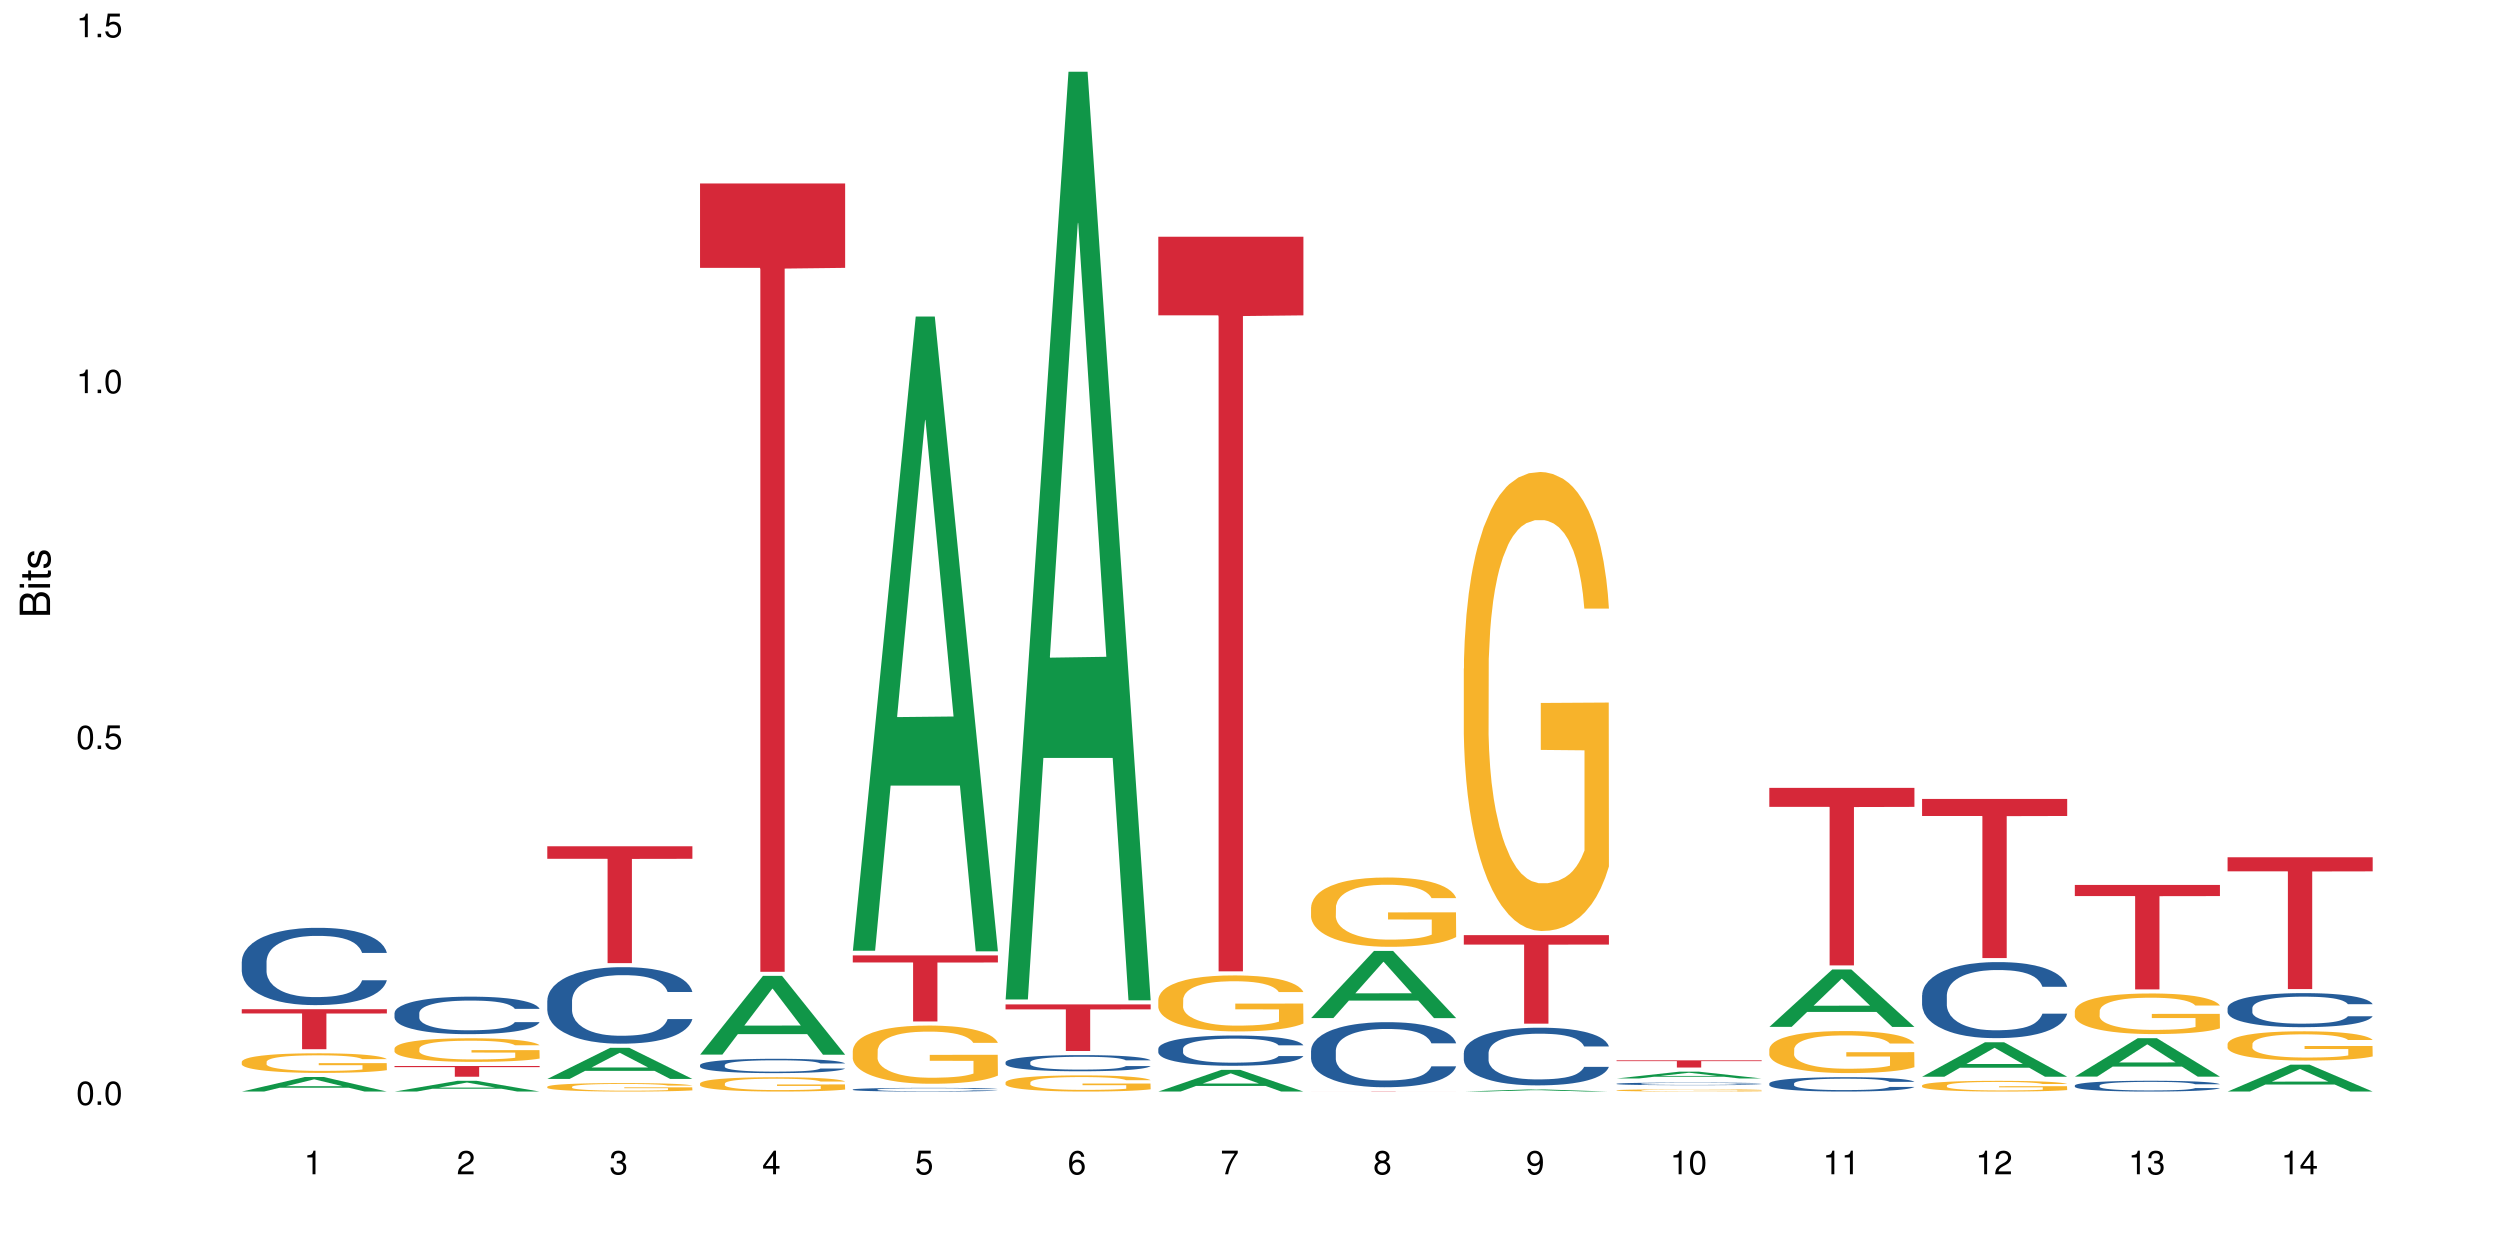 <?xml version="1.0" encoding="UTF-8"?>
<svg xmlns="http://www.w3.org/2000/svg" xmlns:xlink="http://www.w3.org/1999/xlink" width="720pt" height="360pt" viewBox="0 0 720 360" version="1.1">
<defs>
<g>
<symbol overflow="visible" id="glyph0-0">
<path style="stroke:none;" d=""/>
</symbol>
<symbol overflow="visible" id="glyph0-1">
<path style="stroke:none;" d="M 2.641 -6.797 C 2 -6.797 1.422 -6.531 1.078 -6.047 C 0.641 -5.453 0.406 -4.547 0.406 -3.297 C 0.406 -1 1.188 0.219 2.641 0.219 C 4.078 0.219 4.859 -1 4.859 -3.234 C 4.859 -4.562 4.656 -5.438 4.203 -6.047 C 3.844 -6.531 3.281 -6.797 2.641 -6.797 Z M 2.641 -6.047 C 3.547 -6.047 4 -5.125 4 -3.312 C 4 -1.375 3.562 -0.484 2.625 -0.484 C 1.734 -0.484 1.281 -1.422 1.281 -3.281 C 1.281 -5.141 1.734 -6.047 2.641 -6.047 Z M 2.641 -6.047 "/>
</symbol>
<symbol overflow="visible" id="glyph0-2">
<path style="stroke:none;" d="M 1.828 -1 L 0.828 -1 L 0.828 0 L 1.828 0 Z M 1.828 -1 "/>
</symbol>
<symbol overflow="visible" id="glyph0-3">
<path style="stroke:none;" d="M 4.562 -6.797 L 1.062 -6.797 L 0.547 -3.094 L 1.328 -3.094 C 1.719 -3.562 2.047 -3.734 2.578 -3.734 C 3.484 -3.734 4.062 -3.109 4.062 -2.094 C 4.062 -1.125 3.484 -0.531 2.578 -0.531 C 1.828 -0.531 1.375 -0.906 1.188 -1.672 L 0.328 -1.672 C 0.453 -1.109 0.547 -0.844 0.75 -0.594 C 1.125 -0.078 1.828 0.219 2.594 0.219 C 3.969 0.219 4.922 -0.781 4.922 -2.219 C 4.922 -3.562 4.031 -4.484 2.719 -4.484 C 2.25 -4.484 1.859 -4.359 1.469 -4.062 L 1.734 -5.969 L 4.562 -5.969 Z M 4.562 -6.797 "/>
</symbol>
<symbol overflow="visible" id="glyph0-4">
<path style="stroke:none;" d="M 2.484 -4.844 L 2.484 0 L 3.328 0 L 3.328 -6.797 L 2.766 -6.797 C 2.469 -5.75 2.281 -5.609 0.984 -5.453 L 0.984 -4.844 Z M 2.484 -4.844 "/>
</symbol>
<symbol overflow="visible" id="glyph0-5">
<path style="stroke:none;" d="M 4.859 -0.828 L 1.281 -0.828 C 1.359 -1.391 1.672 -1.75 2.5 -2.234 L 3.469 -2.75 C 4.406 -3.266 4.906 -3.969 4.906 -4.812 C 4.906 -5.375 4.672 -5.906 4.266 -6.266 C 3.859 -6.625 3.375 -6.797 2.719 -6.797 C 1.859 -6.797 1.219 -6.5 0.844 -5.922 C 0.609 -5.562 0.5 -5.125 0.484 -4.438 L 1.328 -4.438 C 1.359 -4.906 1.406 -5.188 1.531 -5.406 C 1.75 -5.812 2.188 -6.062 2.703 -6.062 C 3.469 -6.062 4.031 -5.516 4.031 -4.781 C 4.031 -4.25 3.719 -3.797 3.125 -3.438 L 2.234 -2.938 C 0.812 -2.141 0.406 -1.5 0.328 0 L 4.859 0 Z M 4.859 -0.828 "/>
</symbol>
<symbol overflow="visible" id="glyph0-6">
<path style="stroke:none;" d="M 2.125 -3.125 L 2.578 -3.125 C 3.516 -3.125 3.984 -2.703 3.984 -1.891 C 3.984 -1.031 3.469 -0.531 2.578 -0.531 C 1.656 -0.531 1.203 -0.984 1.156 -1.969 L 0.312 -1.969 C 0.344 -1.422 0.438 -1.078 0.609 -0.766 C 0.953 -0.109 1.625 0.219 2.547 0.219 C 3.953 0.219 4.859 -0.609 4.859 -1.906 C 4.859 -2.766 4.516 -3.25 3.703 -3.516 C 4.344 -3.766 4.656 -4.25 4.656 -4.938 C 4.656 -6.109 3.875 -6.797 2.578 -6.797 C 1.203 -6.797 0.484 -6.047 0.453 -4.609 L 1.297 -4.609 C 1.312 -5.016 1.344 -5.25 1.453 -5.453 C 1.641 -5.828 2.062 -6.062 2.594 -6.062 C 3.344 -6.062 3.797 -5.625 3.797 -4.906 C 3.797 -4.422 3.609 -4.141 3.25 -3.984 C 3.016 -3.891 2.719 -3.844 2.125 -3.844 Z M 2.125 -3.125 "/>
</symbol>
<symbol overflow="visible" id="glyph0-7">
<path style="stroke:none;" d="M 3.141 -1.625 L 3.141 0 L 3.984 0 L 3.984 -1.625 L 4.984 -1.625 L 4.984 -2.391 L 3.984 -2.391 L 3.984 -6.797 L 3.359 -6.797 L 0.266 -2.516 L 0.266 -1.625 Z M 3.141 -2.391 L 1 -2.391 L 3.141 -5.359 Z M 3.141 -2.391 "/>
</symbol>
<symbol overflow="visible" id="glyph0-8">
<path style="stroke:none;" d="M 4.781 -5.031 C 4.609 -6.141 3.891 -6.797 2.844 -6.797 C 2.094 -6.797 1.422 -6.438 1.031 -5.828 C 0.609 -5.172 0.406 -4.344 0.406 -3.094 C 0.406 -1.953 0.578 -1.234 0.984 -0.625 C 1.359 -0.078 1.953 0.219 2.703 0.219 C 3.984 0.219 4.922 -0.734 4.922 -2.078 C 4.922 -3.344 4.062 -4.234 2.844 -4.234 C 2.172 -4.234 1.641 -3.969 1.281 -3.469 C 1.281 -5.125 1.828 -6.047 2.797 -6.047 C 3.391 -6.047 3.797 -5.672 3.938 -5.031 Z M 2.734 -3.484 C 3.547 -3.484 4.062 -2.922 4.062 -2 C 4.062 -1.156 3.484 -0.531 2.703 -0.531 C 1.922 -0.531 1.328 -1.188 1.328 -2.047 C 1.328 -2.891 1.906 -3.484 2.734 -3.484 Z M 2.734 -3.484 "/>
</symbol>
<symbol overflow="visible" id="glyph0-9">
<path style="stroke:none;" d="M 4.984 -6.797 L 0.438 -6.797 L 0.438 -5.969 L 4.109 -5.969 C 2.5 -3.656 1.828 -2.234 1.328 0 L 2.219 0 C 2.594 -2.172 3.453 -4.047 4.984 -6.094 Z M 4.984 -6.797 "/>
</symbol>
<symbol overflow="visible" id="glyph0-10">
<path style="stroke:none;" d="M 3.75 -3.578 C 4.453 -4 4.688 -4.344 4.688 -4.984 C 4.688 -6.047 3.844 -6.797 2.641 -6.797 C 1.438 -6.797 0.594 -6.047 0.594 -4.984 C 0.594 -4.359 0.828 -4.016 1.516 -3.578 C 0.734 -3.203 0.359 -2.641 0.359 -1.891 C 0.359 -0.641 1.297 0.219 2.641 0.219 C 3.984 0.219 4.922 -0.641 4.922 -1.875 C 4.922 -2.641 4.531 -3.203 3.75 -3.578 Z M 2.641 -6.047 C 3.359 -6.047 3.812 -5.625 3.812 -4.969 C 3.812 -4.344 3.344 -3.922 2.641 -3.922 C 1.922 -3.922 1.453 -4.344 1.453 -4.984 C 1.453 -5.625 1.922 -6.047 2.641 -6.047 Z M 2.641 -3.203 C 3.484 -3.203 4.062 -2.672 4.062 -1.875 C 4.062 -1.062 3.484 -0.531 2.625 -0.531 C 1.797 -0.531 1.219 -1.078 1.219 -1.875 C 1.219 -2.672 1.797 -3.203 2.641 -3.203 Z M 2.641 -3.203 "/>
</symbol>
<symbol overflow="visible" id="glyph0-11">
<path style="stroke:none;" d="M 0.516 -1.547 C 0.672 -0.438 1.406 0.219 2.438 0.219 C 3.188 0.219 3.859 -0.141 4.266 -0.75 C 4.688 -1.406 4.891 -2.25 4.891 -3.484 C 4.891 -4.625 4.703 -5.359 4.312 -5.953 C 3.938 -6.5 3.344 -6.797 2.594 -6.797 C 1.297 -6.797 0.359 -5.844 0.359 -4.516 C 0.359 -3.25 1.234 -2.344 2.453 -2.344 C 3.094 -2.344 3.562 -2.578 4.016 -3.109 C 4 -1.453 3.469 -0.531 2.5 -0.531 C 1.906 -0.531 1.484 -0.906 1.359 -1.547 Z M 2.578 -6.062 C 3.375 -6.062 3.969 -5.406 3.969 -4.531 C 3.969 -3.688 3.375 -3.094 2.547 -3.094 C 1.734 -3.094 1.234 -3.672 1.234 -4.578 C 1.234 -5.438 1.797 -6.062 2.578 -6.062 Z M 2.578 -6.062 "/>
</symbol>
<symbol overflow="visible" id="glyph1-0">
<path style="stroke:none;" d=""/>
</symbol>
<symbol overflow="visible" id="glyph1-1">
<path style="stroke:none;" d="M 0 -0.953 L 0 -4.891 C 0 -5.719 -0.234 -6.344 -0.734 -6.797 C -1.188 -7.234 -1.812 -7.469 -2.5 -7.469 C -3.547 -7.469 -4.188 -7 -4.625 -5.875 C -4.984 -6.672 -5.641 -7.094 -6.531 -7.094 C -7.156 -7.094 -7.734 -6.859 -8.141 -6.391 C -8.562 -5.938 -8.75 -5.344 -8.75 -4.5 L -8.75 -0.953 Z M -4.984 -2.062 L -7.766 -2.062 L -7.766 -4.219 C -7.766 -4.844 -7.688 -5.203 -7.453 -5.5 C -7.219 -5.812 -6.859 -5.969 -6.375 -5.969 C -5.906 -5.969 -5.531 -5.812 -5.297 -5.5 C -5.062 -5.203 -4.984 -4.844 -4.984 -4.219 Z M -0.984 -2.062 L -4 -2.062 L -4 -4.781 C -4 -5.328 -3.859 -5.688 -3.578 -5.953 C -3.297 -6.219 -2.922 -6.359 -2.484 -6.359 C -2.062 -6.359 -1.688 -6.219 -1.406 -5.953 C -1.109 -5.688 -0.984 -5.328 -0.984 -4.781 Z M -0.984 -2.062 "/>
</symbol>
<symbol overflow="visible" id="glyph1-2">
<path style="stroke:none;" d="M -6.281 -1.797 L -6.281 -0.797 L 0 -0.797 L 0 -1.797 Z M -8.75 -1.797 L -8.75 -0.797 L -7.484 -0.797 L -7.484 -1.797 Z M -8.75 -1.797 "/>
</symbol>
<symbol overflow="visible" id="glyph1-3">
<path style="stroke:none;" d="M -6.281 -3.047 L -6.281 -2.016 L -8.016 -2.016 L -8.016 -1.016 L -6.281 -1.016 L -6.281 -0.172 L -5.469 -0.172 L -5.469 -1.016 L -0.719 -1.016 C -0.078 -1.016 0.281 -1.453 0.281 -2.234 C 0.281 -2.469 0.25 -2.719 0.188 -3.047 L -0.641 -3.047 C -0.609 -2.922 -0.594 -2.766 -0.594 -2.562 C -0.594 -2.141 -0.719 -2.016 -1.156 -2.016 L -5.469 -2.016 L -5.469 -3.047 Z M -6.281 -3.047 "/>
</symbol>
<symbol overflow="visible" id="glyph1-4">
<path style="stroke:none;" d="M -4.531 -5.25 C -5.766 -5.25 -6.469 -4.422 -6.469 -2.969 C -6.469 -1.516 -5.719 -0.562 -4.547 -0.562 C -3.562 -0.562 -3.094 -1.062 -2.734 -2.562 L -2.516 -3.484 C -2.344 -4.188 -2.094 -4.469 -1.625 -4.469 C -1.047 -4.469 -0.641 -3.875 -0.641 -3 C -0.641 -2.453 -0.797 -2 -1.062 -1.75 C -1.25 -1.594 -1.422 -1.531 -1.875 -1.469 L -1.875 -0.406 C -0.422 -0.453 0.281 -1.266 0.281 -2.922 C 0.281 -4.5 -0.5 -5.516 -1.719 -5.516 C -2.656 -5.516 -3.172 -4.984 -3.469 -3.734 L -3.703 -2.766 C -3.891 -1.953 -4.156 -1.609 -4.594 -1.609 C -5.172 -1.609 -5.547 -2.125 -5.547 -2.938 C -5.547 -3.75 -5.203 -4.172 -4.531 -4.203 Z M -4.531 -5.25 "/>
</symbol>
</g>
</defs>
<g id="surface54559">
<rect x="0" y="0" width="720" height="360" style="fill:rgb(100%,100%,100%);fill-opacity:1;stroke:none;"/>
<path style=" stroke:none;fill-rule:nonzero;fill:rgb(6.275%,58.824%,28.235%);fill-opacity:1;" d="M 69.629 314.367 L 69.676 314.363 L 87.758 310.18 L 93.25 310.18 L 111.422 314.371 L 105.039 314.371 L 100.484 313.277 L 80.523 313.277 L 76.059 314.367 L 69.629 314.367 L 82.445 312.824 L 98.652 312.82 L 90.57 310.863 L 90.48 310.859 L 90.391 310.871 L 82.398 312.82 L 82.445 312.824 Z M 69.629 314.367 "/>
<path style=" stroke:none;fill-rule:nonzero;fill:rgb(14.51%,36.078%,60%);fill-opacity:1;" d="M 69.629 276.906 L 69.68 276.887 L 69.68 276.398 L 69.832 275.625 L 70.191 274.648 L 70.547 273.977 L 71.465 272.777 L 72.738 271.617 L 74.062 270.723 L 75.031 270.195 L 75.898 269.785 L 77.887 269.035 L 79.16 268.648 L 80.535 268.301 L 82.219 267.957 L 83.441 267.754 L 86.195 267.426 L 88.234 267.285 L 89.812 267.223 L 93.227 267.223 L 95.266 267.305 L 96.746 267.406 L 98.375 267.57 L 99.75 267.754 L 102.148 268.199 L 104.289 268.77 L 105.258 269.094 L 106.785 269.727 L 107.957 270.336 L 108.773 270.863 L 109.691 271.617 L 110.504 272.531 L 111.117 273.57 L 111.422 274.445 L 104.289 274.445 L 103.93 273.629 L 103.523 273 L 102.758 272.168 L 101.992 271.578 L 100.922 270.988 L 99.957 270.602 L 98.629 270.215 L 97.457 269.969 L 96.234 269.785 L 95.062 269.664 L 92.82 269.543 L 90.219 269.543 L 89.254 269.582 L 87.266 269.746 L 86.195 269.887 L 84.664 270.172 L 83.594 270.438 L 82.32 270.844 L 81.453 271.191 L 80.383 271.719 L 79.617 272.188 L 78.754 272.859 L 78.242 273.367 L 77.785 273.938 L 77.375 274.605 L 77.07 275.32 L 76.867 276.07 L 76.766 276.805 L 76.766 279.957 L 76.867 280.688 L 77.121 281.543 L 77.785 282.785 L 78.754 283.863 L 79.875 284.715 L 80.945 285.324 L 81.555 285.609 L 82.371 285.938 L 83.645 286.344 L 85.48 286.75 L 86.551 286.914 L 88.184 287.074 L 89.863 287.156 L 92.105 287.156 L 94.094 287.074 L 95.418 286.973 L 96.797 286.812 L 98.68 286.465 L 99.852 286.141 L 100.871 285.754 L 101.637 285.367 L 102.148 285.043 L 102.91 284.41 L 103.523 283.719 L 103.98 283.008 L 104.289 282.316 L 111.422 282.316 L 111.117 283.129 L 110.66 283.922 L 110.199 284.512 L 109.484 285.223 L 108.672 285.855 L 107.5 286.566 L 106.531 287.035 L 105.258 287.543 L 104.082 287.93 L 102.809 288.273 L 100.922 288.684 L 99.699 288.887 L 98.375 289.07 L 96.797 289.23 L 94.809 289.375 L 92.668 289.453 L 90.68 289.477 L 88.539 289.434 L 86.957 289.352 L 84.867 289.172 L 82.27 288.805 L 80.383 288.418 L 78.906 288.031 L 77.633 287.625 L 76.203 287.074 L 74.371 286.18 L 73.25 285.488 L 72.484 284.918 L 71.617 284.125 L 71.004 283.414 L 70.293 282.273 L 69.781 280.832 L 69.629 279.711 Z M 69.629 276.906 "/>
<path style=" stroke:none;fill-rule:nonzero;fill:rgb(96.863%,70.196%,16.863%);fill-opacity:1;" d="M 69.629 305.77 L 69.68 305.762 L 69.68 305.66 L 69.883 305.426 L 70.395 305.109 L 71.055 304.844 L 71.77 304.637 L 72.23 304.527 L 72.992 304.375 L 73.656 304.262 L 75.336 304.027 L 77.477 303.812 L 78.652 303.719 L 79.977 303.629 L 81.863 303.531 L 82.727 303.496 L 85.379 303.414 L 88.387 303.363 L 91.699 303.348 L 93.227 303.352 L 95.316 303.371 L 98.172 303.43 L 99.801 303.48 L 101.078 303.531 L 102.402 303.598 L 104.031 303.703 L 105.562 303.828 L 106.785 303.949 L 108.008 304.105 L 109.027 304.27 L 109.895 304.453 L 110.66 304.668 L 111.117 304.848 L 111.422 305.031 L 104.34 305.031 L 103.93 304.848 L 103.473 304.711 L 102.707 304.539 L 101.941 304.414 L 101.18 304.316 L 99.75 304.184 L 98.527 304.102 L 97 304.027 L 95.52 303.98 L 93.84 303.949 L 92.82 303.941 L 90.117 303.941 L 87.672 303.977 L 86.246 304.02 L 85.227 304.059 L 83.797 304.137 L 82.934 304.199 L 82.422 304.238 L 80.895 304.398 L 79.875 304.543 L 79.312 304.645 L 78.602 304.797 L 78.09 304.938 L 77.531 305.145 L 77.223 305.297 L 76.816 305.648 L 76.766 306.578 L 76.918 306.777 L 77.223 306.988 L 77.633 307.172 L 78.242 307.371 L 78.855 307.52 L 79.926 307.719 L 80.844 307.855 L 81.555 307.941 L 82.934 308.082 L 83.492 308.129 L 84.816 308.223 L 86.195 308.293 L 87.875 308.355 L 89.148 308.387 L 91.188 308.414 L 93.789 308.414 L 96.848 308.383 L 98.781 308.34 L 100.109 308.297 L 100.977 308.262 L 102.047 308.207 L 102.809 308.152 L 103.523 308.098 L 104.391 308.008 L 104.391 306.777 L 91.801 306.77 L 91.801 306.191 L 111.371 306.188 L 111.422 308.207 L 110.352 308.344 L 109.027 308.48 L 107.754 308.582 L 106.43 308.672 L 104.543 308.77 L 103.012 308.832 L 100.668 308.902 L 98.527 308.949 L 96.285 308.98 L 94.297 308.996 L 91.953 309 L 89.863 308.992 L 87.621 308.961 L 85.836 308.918 L 84.207 308.867 L 82.574 308.801 L 80.535 308.691 L 79.211 308.602 L 77.836 308.496 L 76.461 308.367 L 75.234 308.227 L 74.422 308.117 L 73.605 307.992 L 72.738 307.84 L 71.922 307.664 L 71.312 307.504 L 70.75 307.324 L 70.344 307.152 L 69.934 306.922 L 69.73 306.734 L 69.629 306.574 Z M 69.629 305.77 "/>
<path style=" stroke:none;fill-rule:nonzero;fill:rgb(83.922%,15.686%,22.353%);fill-opacity:1;" d="M 69.629 290.656 L 111.422 290.656 L 111.422 291.887 L 94.004 291.898 L 94.004 302.168 L 86.996 302.168 L 86.996 291.91 L 86.895 291.887 L 69.629 291.887 Z M 69.629 290.656 "/>
<path style=" stroke:none;fill-rule:nonzero;fill:rgb(6.275%,58.824%,28.235%);fill-opacity:1;" d="M 113.621 314.367 L 113.668 314.363 L 131.75 311.273 L 137.242 311.273 L 155.418 314.371 L 149.031 314.371 L 144.477 313.562 L 124.52 313.562 L 120.051 314.367 L 113.621 314.367 L 126.438 313.227 L 142.645 313.227 L 134.562 311.781 L 134.477 311.777 L 134.387 311.785 L 126.395 313.227 L 126.438 313.227 Z M 113.621 314.367 "/>
<path style=" stroke:none;fill-rule:nonzero;fill:rgb(14.51%,36.078%,60%);fill-opacity:1;" d="M 113.621 291.742 L 113.672 291.734 L 113.672 291.496 L 113.828 291.121 L 114.184 290.648 L 114.539 290.324 L 115.457 289.742 L 116.73 289.18 L 118.059 288.746 L 119.023 288.488 L 119.891 288.293 L 121.879 287.926 L 123.152 287.738 L 124.531 287.57 L 126.211 287.402 L 127.434 287.305 L 130.188 287.148 L 132.227 287.078 L 133.805 287.047 L 137.223 287.047 L 139.258 287.09 L 140.738 287.137 L 142.367 287.215 L 143.746 287.305 L 146.141 287.523 L 148.281 287.797 L 149.25 287.957 L 150.777 288.262 L 151.949 288.559 L 152.766 288.812 L 153.684 289.18 L 154.5 289.625 L 155.109 290.125 L 155.418 290.551 L 148.281 290.551 L 147.926 290.156 L 147.516 289.852 L 146.75 289.445 L 145.988 289.16 L 144.918 288.875 L 143.949 288.688 L 142.625 288.5 L 141.453 288.379 L 140.227 288.293 L 139.055 288.23 L 136.812 288.172 L 134.215 288.172 L 133.246 288.191 L 131.258 288.273 L 130.188 288.34 L 128.66 288.48 L 127.59 288.605 L 126.312 288.805 L 125.449 288.973 L 124.379 289.23 L 123.613 289.457 L 122.746 289.781 L 122.234 290.027 L 121.777 290.305 L 121.371 290.629 L 121.062 290.973 L 120.859 291.34 L 120.758 291.695 L 120.758 293.223 L 120.859 293.578 L 121.113 293.992 L 121.777 294.594 L 122.746 295.117 L 123.867 295.531 L 124.938 295.828 L 125.551 295.965 L 126.363 296.125 L 127.641 296.32 L 129.473 296.52 L 130.543 296.598 L 132.176 296.676 L 133.855 296.715 L 136.098 296.715 L 138.086 296.676 L 139.414 296.625 L 140.789 296.547 L 142.676 296.379 L 143.848 296.223 L 144.867 296.035 L 145.629 295.848 L 146.141 295.688 L 146.906 295.383 L 147.516 295.047 L 147.977 294.703 L 148.281 294.367 L 155.418 294.367 L 155.109 294.762 L 154.652 295.148 L 154.191 295.434 L 153.48 295.777 L 152.664 296.082 L 151.492 296.43 L 150.523 296.656 L 149.25 296.902 L 148.078 297.09 L 146.805 297.258 L 144.918 297.453 L 143.695 297.555 L 142.367 297.641 L 140.789 297.723 L 138.801 297.789 L 136.66 297.828 L 134.672 297.84 L 132.531 297.82 L 130.953 297.781 L 128.863 297.691 L 126.262 297.516 L 124.379 297.328 L 122.898 297.141 L 121.625 296.941 L 120.199 296.676 L 118.363 296.242 L 117.242 295.906 L 116.477 295.629 L 115.609 295.246 L 115 294.898 L 114.285 294.348 L 113.777 293.648 L 113.621 293.105 Z M 113.621 291.742 "/>
<path style=" stroke:none;fill-rule:nonzero;fill:rgb(96.863%,70.196%,16.863%);fill-opacity:1;" d="M 113.621 301.934 L 113.672 301.926 L 113.672 301.801 L 113.879 301.523 L 114.387 301.137 L 115.051 300.82 L 115.762 300.57 L 116.223 300.441 L 116.988 300.254 L 117.648 300.117 L 119.332 299.84 L 121.473 299.578 L 122.645 299.465 L 123.969 299.359 L 125.855 299.242 L 126.723 299.199 L 129.371 299.102 L 132.379 299.039 L 135.691 299.02 L 137.223 299.027 L 139.312 299.051 L 142.164 299.117 L 143.797 299.18 L 145.07 299.242 L 146.395 299.324 L 148.027 299.449 L 149.555 299.598 L 150.777 299.746 L 152 299.934 L 153.02 300.133 L 153.887 300.348 L 154.652 300.609 L 155.109 300.828 L 155.418 301.043 L 148.332 301.043 L 147.926 300.828 L 147.465 300.66 L 146.699 300.453 L 145.938 300.305 L 145.172 300.188 L 143.746 300.027 L 142.523 299.926 L 140.992 299.84 L 139.516 299.785 L 137.832 299.746 L 136.812 299.734 L 134.113 299.734 L 131.664 299.777 L 130.238 299.828 L 129.219 299.875 L 127.793 299.969 L 126.926 300.043 L 126.414 300.094 L 124.887 300.285 L 123.867 300.461 L 123.305 300.578 L 122.594 300.766 L 122.082 300.934 L 121.523 301.18 L 121.219 301.367 L 120.809 301.789 L 120.758 302.906 L 120.91 303.145 L 121.219 303.398 L 121.625 303.621 L 122.234 303.859 L 122.848 304.039 L 123.918 304.281 L 124.836 304.441 L 125.551 304.547 L 126.926 304.715 L 127.484 304.77 L 128.812 304.883 L 130.188 304.969 L 131.871 305.043 L 133.145 305.082 L 135.184 305.113 L 137.781 305.113 L 140.84 305.074 L 142.777 305.023 L 144.102 304.977 L 144.969 304.934 L 146.039 304.863 L 146.805 304.801 L 147.516 304.734 L 148.383 304.629 L 148.383 303.145 L 135.793 303.137 L 135.793 302.441 L 155.367 302.434 L 155.418 304.863 L 154.348 305.031 L 153.02 305.191 L 151.746 305.316 L 150.422 305.422 L 148.535 305.539 L 147.008 305.613 L 144.664 305.703 L 142.523 305.758 L 140.277 305.797 L 138.293 305.812 L 135.945 305.82 L 133.855 305.809 L 131.613 305.77 L 129.832 305.723 L 128.199 305.66 L 126.57 305.578 L 124.531 305.449 L 123.203 305.344 L 121.828 305.211 L 120.453 305.055 L 119.23 304.887 L 118.414 304.758 L 117.598 304.609 L 116.73 304.422 L 115.918 304.211 L 115.305 304.02 L 114.742 303.801 L 114.336 303.598 L 113.93 303.316 L 113.727 303.094 L 113.621 302.902 Z M 113.621 301.934 "/>
<path style=" stroke:none;fill-rule:nonzero;fill:rgb(83.922%,15.686%,22.353%);fill-opacity:1;" d="M 113.621 307 L 155.418 307 L 155.418 307.332 L 138 307.336 L 138 310.094 L 130.988 310.094 L 130.988 307.336 L 130.887 307.332 L 113.621 307.332 Z M 113.621 307 "/>
<path style=" stroke:none;fill-rule:nonzero;fill:rgb(6.275%,58.824%,28.235%);fill-opacity:1;" d="M 157.617 310.734 L 157.66 310.727 L 175.746 301.766 L 181.238 301.766 L 199.41 310.742 L 193.023 310.742 L 188.469 308.402 L 168.512 308.402 L 164.047 310.734 L 157.617 310.734 L 170.43 307.43 L 186.641 307.422 L 178.559 303.234 L 178.469 303.227 L 178.379 303.25 L 170.387 307.422 L 170.43 307.43 Z M 157.617 310.734 "/>
<path style=" stroke:none;fill-rule:nonzero;fill:rgb(14.51%,36.078%,60%);fill-opacity:1;" d="M 157.617 288.141 L 157.668 288.121 L 157.668 287.637 L 157.82 286.871 L 158.176 285.906 L 158.535 285.242 L 159.449 284.051 L 160.727 282.906 L 162.051 282.02 L 163.02 281.496 L 163.887 281.094 L 165.871 280.348 L 167.148 279.965 L 168.523 279.621 L 170.207 279.281 L 171.43 279.078 L 174.18 278.754 L 176.219 278.613 L 177.801 278.555 L 181.215 278.555 L 183.254 278.637 L 184.73 278.734 L 186.363 278.898 L 187.738 279.078 L 190.133 279.52 L 192.273 280.086 L 193.242 280.406 L 194.773 281.031 L 195.945 281.637 L 196.758 282.16 L 197.676 282.906 L 198.492 283.812 L 199.105 284.84 L 199.41 285.703 L 192.273 285.703 L 191.918 284.898 L 191.512 284.273 L 190.746 283.449 L 189.98 282.863 L 188.91 282.281 L 187.941 281.898 L 186.617 281.516 L 185.445 281.273 L 184.223 281.094 L 183.051 280.973 L 180.805 280.852 L 178.207 280.852 L 177.238 280.891 L 175.25 281.051 L 174.18 281.191 L 172.652 281.477 L 171.582 281.738 L 170.309 282.141 L 169.441 282.48 L 168.371 283.004 L 167.605 283.469 L 166.738 284.133 L 166.23 284.637 L 165.77 285.199 L 165.363 285.867 L 165.059 286.57 L 164.855 287.316 L 164.75 288.039 L 164.75 291.164 L 164.855 291.887 L 165.109 292.734 L 165.77 293.961 L 166.738 295.027 L 167.859 295.875 L 168.93 296.48 L 169.543 296.762 L 170.359 297.082 L 171.633 297.484 L 173.469 297.891 L 174.539 298.051 L 176.168 298.211 L 177.852 298.293 L 180.094 298.293 L 182.082 298.211 L 183.406 298.109 L 184.781 297.949 L 186.668 297.605 L 187.84 297.285 L 188.859 296.902 L 189.625 296.52 L 190.133 296.199 L 190.898 295.574 L 191.512 294.887 L 191.969 294.184 L 192.273 293.5 L 199.41 293.5 L 199.105 294.305 L 198.645 295.09 L 198.188 295.672 L 197.473 296.379 L 196.656 297.004 L 195.484 297.707 L 194.516 298.172 L 193.242 298.676 L 192.07 299.059 L 190.797 299.398 L 188.91 299.801 L 187.688 300.004 L 186.363 300.184 L 184.781 300.348 L 182.793 300.488 L 180.652 300.566 L 178.664 300.586 L 176.523 300.547 L 174.945 300.469 L 172.855 300.285 L 170.258 299.922 L 168.371 299.539 L 166.891 299.156 L 165.617 298.754 L 164.191 298.211 L 162.355 297.324 L 161.234 296.641 L 160.469 296.078 L 159.605 295.289 L 158.992 294.586 L 158.277 293.457 L 157.77 292.027 L 157.617 290.922 Z M 157.617 288.141 "/>
<path style=" stroke:none;fill-rule:nonzero;fill:rgb(96.863%,70.196%,16.863%);fill-opacity:1;" d="M 157.617 312.973 L 157.668 312.969 L 157.668 312.926 L 157.871 312.824 L 158.379 312.684 L 159.043 312.57 L 159.758 312.48 L 160.215 312.434 L 160.98 312.367 L 161.641 312.32 L 163.324 312.219 L 165.465 312.125 L 166.637 312.086 L 167.961 312.047 L 169.848 312.004 L 170.715 311.988 L 173.363 311.953 L 176.371 311.93 L 179.684 311.922 L 181.215 311.926 L 183.305 311.934 L 186.156 311.957 L 187.789 311.98 L 189.062 312.004 L 190.387 312.031 L 192.02 312.078 L 193.547 312.133 L 194.773 312.184 L 195.996 312.25 L 197.016 312.324 L 197.879 312.402 L 198.645 312.496 L 199.105 312.574 L 199.41 312.652 L 192.324 312.652 L 191.918 312.574 L 191.457 312.512 L 190.695 312.441 L 189.93 312.387 L 189.164 312.344 L 187.738 312.285 L 186.516 312.25 L 184.984 312.219 L 183.508 312.199 L 181.824 312.184 L 180.805 312.18 L 178.105 312.18 L 175.66 312.195 L 174.23 312.215 L 173.211 312.23 L 171.785 312.266 L 170.918 312.293 L 170.41 312.309 L 168.879 312.379 L 167.859 312.441 L 167.301 312.484 L 166.586 312.551 L 166.078 312.613 L 165.516 312.699 L 165.211 312.77 L 164.801 312.922 L 164.75 313.324 L 164.906 313.406 L 165.211 313.5 L 165.617 313.578 L 166.23 313.664 L 166.84 313.73 L 167.91 313.816 L 168.828 313.875 L 169.543 313.914 L 170.918 313.973 L 171.48 313.992 L 172.805 314.031 L 174.18 314.062 L 175.863 314.09 L 177.137 314.105 L 179.176 314.117 L 181.773 314.117 L 184.832 314.102 L 186.77 314.086 L 188.094 314.066 L 188.961 314.051 L 190.031 314.027 L 190.797 314.004 L 191.512 313.98 L 192.375 313.941 L 192.375 313.406 L 179.789 313.406 L 179.789 313.156 L 199.359 313.152 L 199.41 314.027 L 198.34 314.086 L 197.016 314.145 L 195.738 314.191 L 194.414 314.227 L 192.527 314.27 L 191 314.297 L 188.656 314.328 L 186.516 314.348 L 184.273 314.363 L 182.285 314.367 L 179.941 314.371 L 177.852 314.367 L 175.609 314.352 L 173.824 314.336 L 172.191 314.312 L 170.562 314.285 L 168.523 314.238 L 167.199 314.199 L 165.82 314.152 L 164.445 314.098 L 163.223 314.035 L 162.406 313.988 L 161.59 313.934 L 160.727 313.867 L 159.91 313.793 L 159.297 313.723 L 158.738 313.645 L 158.328 313.57 L 157.922 313.469 L 157.719 313.391 L 157.617 313.32 Z M 157.617 312.973 "/>
<path style=" stroke:none;fill-rule:nonzero;fill:rgb(83.922%,15.686%,22.353%);fill-opacity:1;" d="M 157.617 243.734 L 199.41 243.734 L 199.41 247.336 L 181.992 247.367 L 181.992 277.375 L 174.984 277.375 L 174.984 247.398 L 174.883 247.336 L 157.617 247.336 Z M 157.617 243.734 "/>
<path style=" stroke:none;fill-rule:nonzero;fill:rgb(6.275%,58.824%,28.235%);fill-opacity:1;" d="M 201.609 303.734 L 201.652 303.715 L 219.738 281.051 L 225.23 281.051 L 243.402 303.758 L 237.02 303.758 L 232.465 297.828 L 212.504 297.828 L 208.039 303.734 L 201.609 303.734 L 214.426 295.379 L 230.633 295.355 L 222.551 284.762 L 222.461 284.742 L 222.371 284.805 L 214.379 295.355 L 214.426 295.379 Z M 201.609 303.734 "/>
<path style=" stroke:none;fill-rule:nonzero;fill:rgb(14.51%,36.078%,60%);fill-opacity:1;" d="M 201.609 306.73 L 201.66 306.727 L 201.66 306.637 L 201.812 306.492 L 202.172 306.312 L 202.527 306.188 L 203.445 305.965 L 204.719 305.75 L 206.043 305.586 L 207.012 305.488 L 207.879 305.41 L 209.867 305.27 L 211.141 305.199 L 212.516 305.137 L 214.199 305.07 L 215.422 305.035 L 218.176 304.973 L 220.211 304.945 L 221.793 304.934 L 225.207 304.934 L 227.246 304.949 L 228.723 304.969 L 230.355 305 L 231.73 305.035 L 234.129 305.117 L 236.27 305.223 L 237.234 305.281 L 238.766 305.398 L 239.938 305.512 L 240.754 305.609 L 241.672 305.75 L 242.484 305.922 L 243.098 306.113 L 243.402 306.273 L 236.27 306.273 L 235.91 306.125 L 235.504 306.008 L 234.738 305.852 L 233.973 305.742 L 232.902 305.633 L 231.934 305.562 L 230.609 305.488 L 229.438 305.445 L 228.215 305.41 L 227.043 305.387 L 224.801 305.367 L 222.199 305.367 L 221.23 305.375 L 219.246 305.402 L 218.176 305.43 L 216.645 305.484 L 215.574 305.531 L 214.301 305.605 L 213.434 305.672 L 212.363 305.77 L 211.598 305.855 L 210.734 305.98 L 210.223 306.074 L 209.766 306.18 L 209.355 306.305 L 209.051 306.438 L 208.848 306.578 L 208.746 306.711 L 208.746 307.297 L 208.848 307.434 L 209.102 307.594 L 209.766 307.82 L 210.734 308.023 L 211.855 308.18 L 212.926 308.293 L 213.535 308.348 L 214.352 308.406 L 215.625 308.48 L 217.461 308.559 L 218.531 308.59 L 220.16 308.617 L 221.844 308.633 L 224.086 308.633 L 226.074 308.617 L 227.398 308.598 L 228.777 308.57 L 230.66 308.504 L 231.832 308.445 L 232.852 308.371 L 233.617 308.301 L 234.129 308.242 L 234.891 308.125 L 235.504 307.996 L 235.961 307.863 L 236.27 307.734 L 243.402 307.734 L 243.098 307.887 L 242.641 308.035 L 242.18 308.145 L 241.465 308.273 L 240.652 308.391 L 239.48 308.523 L 238.512 308.609 L 237.234 308.703 L 236.062 308.777 L 234.789 308.84 L 232.902 308.918 L 231.68 308.953 L 230.355 308.988 L 228.777 309.02 L 226.789 309.043 L 224.648 309.059 L 222.66 309.062 L 220.52 309.055 L 218.938 309.039 L 216.848 309.008 L 214.25 308.938 L 212.363 308.867 L 210.887 308.797 L 209.613 308.719 L 208.184 308.617 L 206.348 308.453 L 205.227 308.324 L 204.465 308.219 L 203.598 308.07 L 202.984 307.938 L 202.273 307.727 L 201.762 307.461 L 201.609 307.254 Z M 201.609 306.73 "/>
<path style=" stroke:none;fill-rule:nonzero;fill:rgb(96.863%,70.196%,16.863%);fill-opacity:1;" d="M 201.609 312.012 L 201.66 312.008 L 201.66 311.934 L 201.863 311.762 L 202.375 311.527 L 203.035 311.336 L 203.75 311.184 L 204.207 311.105 L 204.973 310.992 L 205.637 310.91 L 207.316 310.742 L 209.457 310.582 L 210.629 310.516 L 211.957 310.449 L 213.844 310.379 L 214.707 310.352 L 217.359 310.293 L 220.367 310.254 L 223.68 310.242 L 225.207 310.246 L 227.297 310.262 L 230.152 310.305 L 231.781 310.34 L 233.059 310.379 L 234.383 310.426 L 236.012 310.504 L 237.543 310.594 L 238.766 310.684 L 239.988 310.797 L 241.008 310.918 L 241.875 311.051 L 242.641 311.207 L 243.098 311.34 L 243.402 311.473 L 236.32 311.473 L 235.91 311.34 L 235.453 311.238 L 234.688 311.113 L 233.922 311.023 L 233.16 310.953 L 231.73 310.855 L 230.508 310.793 L 228.98 310.742 L 227.5 310.707 L 225.82 310.684 L 224.801 310.676 L 222.098 310.676 L 219.652 310.703 L 218.227 310.734 L 217.207 310.762 L 215.777 310.82 L 214.914 310.863 L 214.402 310.895 L 212.875 311.012 L 211.855 311.117 L 211.293 311.188 L 210.578 311.301 L 210.07 311.402 L 209.508 311.555 L 209.203 311.668 L 208.797 311.926 L 208.746 312.602 L 208.898 312.746 L 209.203 312.902 L 209.613 313.035 L 210.223 313.18 L 210.836 313.289 L 211.906 313.438 L 212.824 313.535 L 213.535 313.598 L 214.914 313.699 L 215.473 313.734 L 216.797 313.801 L 218.176 313.855 L 219.855 313.898 L 221.129 313.922 L 223.168 313.941 L 225.77 313.941 L 228.828 313.918 L 230.762 313.887 L 232.09 313.859 L 232.953 313.832 L 234.023 313.789 L 234.789 313.754 L 235.504 313.711 L 236.371 313.648 L 236.371 312.746 L 223.781 312.742 L 223.781 312.32 L 243.352 312.316 L 243.402 313.789 L 242.332 313.891 L 241.008 313.988 L 239.734 314.066 L 238.41 314.129 L 236.523 314.199 L 234.992 314.246 L 232.648 314.301 L 230.508 314.332 L 228.266 314.355 L 226.277 314.367 L 223.934 314.371 L 221.844 314.363 L 219.602 314.34 L 217.816 314.309 L 216.188 314.273 L 214.555 314.223 L 212.516 314.145 L 211.191 314.082 L 209.816 314 L 208.438 313.906 L 207.215 313.805 L 206.402 313.727 L 205.586 313.637 L 204.719 313.523 L 203.902 313.395 L 203.293 313.277 L 202.73 313.145 L 202.324 313.02 L 201.914 312.852 L 201.711 312.715 L 201.609 312.598 Z M 201.609 312.012 "/>
<path style=" stroke:none;fill-rule:nonzero;fill:rgb(83.922%,15.686%,22.353%);fill-opacity:1;" d="M 201.609 52.836 L 243.402 52.836 L 243.402 77.141 L 225.984 77.352 L 225.984 279.871 L 218.977 279.871 L 218.977 77.566 L 218.875 77.141 L 201.609 77.141 Z M 201.609 52.836 "/>
<path style=" stroke:none;fill-rule:nonzero;fill:rgb(6.275%,58.824%,28.235%);fill-opacity:1;" d="M 245.602 273.809 L 245.648 273.641 L 263.73 91.168 L 269.223 91.168 L 287.398 273.98 L 281.012 273.98 L 276.457 226.262 L 256.496 226.262 L 252.031 273.809 L 245.602 273.809 L 258.418 206.523 L 274.625 206.352 L 266.543 121.039 L 266.457 120.867 L 266.367 121.383 L 258.375 206.352 L 258.418 206.523 Z M 245.602 273.809 "/>
<path style=" stroke:none;fill-rule:nonzero;fill:rgb(14.51%,36.078%,60%);fill-opacity:1;" d="M 245.602 313.77 L 245.652 313.77 L 245.652 313.746 L 245.809 313.707 L 246.164 313.66 L 246.52 313.629 L 247.438 313.57 L 248.711 313.516 L 250.035 313.473 L 251.004 313.449 L 251.871 313.43 L 253.859 313.395 L 255.133 313.375 L 256.512 313.359 L 258.191 313.34 L 259.414 313.332 L 262.168 313.316 L 264.207 313.309 L 265.785 313.305 L 269.199 313.305 L 271.238 313.309 L 272.719 313.316 L 274.348 313.324 L 275.727 313.332 L 278.121 313.352 L 280.262 313.379 L 281.23 313.395 L 282.758 313.426 L 283.93 313.457 L 284.746 313.48 L 285.664 313.516 L 286.48 313.559 L 287.09 313.609 L 287.398 313.652 L 280.262 313.652 L 279.906 313.613 L 279.496 313.582 L 278.73 313.543 L 277.969 313.516 L 276.898 313.488 L 275.93 313.469 L 274.605 313.449 L 273.43 313.438 L 272.207 313.43 L 271.035 313.422 L 268.793 313.418 L 265.227 313.418 L 263.238 313.426 L 262.168 313.434 L 260.637 313.449 L 259.566 313.461 L 258.293 313.48 L 257.426 313.496 L 256.355 313.52 L 255.594 313.543 L 254.727 313.574 L 254.215 313.602 L 253.758 313.629 L 253.352 313.66 L 253.043 313.695 L 252.84 313.73 L 252.738 313.766 L 252.738 313.914 L 252.84 313.949 L 253.094 313.992 L 253.758 314.051 L 254.727 314.102 L 255.848 314.145 L 256.918 314.172 L 257.531 314.188 L 258.344 314.203 L 259.617 314.223 L 261.453 314.242 L 262.523 314.25 L 264.156 314.258 L 270.066 314.258 L 271.395 314.25 L 272.77 314.242 L 274.656 314.227 L 275.828 314.211 L 276.848 314.191 L 277.609 314.176 L 278.121 314.16 L 278.887 314.129 L 279.496 314.094 L 279.957 314.062 L 280.262 314.027 L 287.398 314.027 L 287.09 314.066 L 286.633 314.105 L 286.172 314.133 L 285.461 314.168 L 284.645 314.199 L 283.473 314.23 L 282.504 314.254 L 281.23 314.277 L 280.059 314.297 L 278.781 314.312 L 276.898 314.332 L 275.676 314.344 L 274.348 314.352 L 272.77 314.359 L 270.781 314.367 L 268.641 314.371 L 266.652 314.371 L 264.512 314.367 L 262.934 314.363 L 260.844 314.355 L 258.242 314.34 L 256.355 314.32 L 254.879 314.301 L 253.605 314.281 L 252.18 314.258 L 250.344 314.215 L 249.223 314.18 L 248.457 314.152 L 247.59 314.113 L 246.98 314.082 L 246.266 314.027 L 245.754 313.957 L 245.602 313.902 Z M 245.602 313.77 "/>
<path style=" stroke:none;fill-rule:nonzero;fill:rgb(96.863%,70.196%,16.863%);fill-opacity:1;" d="M 245.602 302.539 L 245.652 302.523 L 245.652 302.219 L 245.859 301.527 L 246.367 300.578 L 247.031 299.797 L 247.742 299.184 L 248.203 298.863 L 248.965 298.402 L 249.629 298.066 L 251.312 297.379 L 253.453 296.734 L 254.625 296.457 L 255.949 296.199 L 257.836 295.906 L 258.703 295.801 L 261.352 295.555 L 264.359 295.402 L 267.672 295.355 L 269.199 295.371 L 271.289 295.434 L 274.145 295.602 L 275.777 295.754 L 277.051 295.906 L 278.375 296.105 L 280.008 296.414 L 281.535 296.781 L 282.758 297.148 L 283.98 297.605 L 285 298.098 L 285.867 298.633 L 286.633 299.277 L 287.09 299.812 L 287.398 300.348 L 280.312 300.348 L 279.906 299.812 L 279.445 299.398 L 278.68 298.895 L 277.918 298.527 L 277.152 298.234 L 275.727 297.836 L 274.5 297.594 L 272.973 297.379 L 271.496 297.238 L 269.812 297.148 L 268.793 297.117 L 266.094 297.117 L 263.645 297.223 L 262.219 297.348 L 261.199 297.469 L 259.773 297.699 L 258.906 297.883 L 258.395 298.004 L 256.867 298.48 L 255.848 298.91 L 255.285 299.199 L 254.574 299.66 L 254.062 300.074 L 253.504 300.688 L 253.195 301.145 L 252.789 302.188 L 252.738 304.945 L 252.891 305.527 L 253.195 306.152 L 253.605 306.703 L 254.215 307.285 L 254.828 307.73 L 255.898 308.328 L 256.816 308.727 L 257.531 308.988 L 258.906 309.402 L 259.465 309.539 L 260.793 309.812 L 262.168 310.027 L 263.848 310.211 L 265.125 310.305 L 267.164 310.379 L 269.762 310.379 L 272.82 310.289 L 274.758 310.168 L 276.082 310.043 L 276.949 309.938 L 278.02 309.77 L 278.781 309.613 L 279.496 309.445 L 280.363 309.188 L 280.363 305.527 L 267.773 305.512 L 267.773 303.797 L 287.344 303.781 L 287.398 309.77 L 286.328 310.184 L 285 310.578 L 283.727 310.887 L 282.402 311.148 L 280.516 311.438 L 278.988 311.621 L 276.641 311.836 L 274.5 311.973 L 272.258 312.066 L 270.27 312.113 L 267.926 312.125 L 265.836 312.098 L 263.594 312.004 L 261.812 311.883 L 260.18 311.73 L 258.547 311.531 L 256.512 311.207 L 255.184 310.949 L 253.809 310.625 L 252.434 310.242 L 251.211 309.828 L 250.395 309.508 L 249.578 309.141 L 248.711 308.68 L 247.895 308.16 L 247.285 307.684 L 246.723 307.148 L 246.316 306.645 L 245.91 305.953 L 245.703 305.402 L 245.602 304.93 Z M 245.602 302.539 "/>
<path style=" stroke:none;fill-rule:nonzero;fill:rgb(83.922%,15.686%,22.353%);fill-opacity:1;" d="M 245.602 275.16 L 287.398 275.16 L 287.398 277.195 L 269.977 277.215 L 269.977 294.176 L 262.969 294.176 L 262.969 277.234 L 262.867 277.195 L 245.602 277.195 Z M 245.602 275.16 "/>
<path style=" stroke:none;fill-rule:nonzero;fill:rgb(6.275%,58.824%,28.235%);fill-opacity:1;" d="M 289.598 287.844 L 289.641 287.59 L 307.727 20.664 L 313.219 20.664 L 331.391 288.094 L 325.004 288.094 L 320.449 218.285 L 300.492 218.285 L 296.027 287.844 L 289.598 287.844 L 302.41 189.406 L 318.621 189.156 L 310.539 64.355 L 310.449 64.105 L 310.359 64.859 L 302.367 189.156 L 302.41 189.406 Z M 289.598 287.844 "/>
<path style=" stroke:none;fill-rule:nonzero;fill:rgb(14.51%,36.078%,60%);fill-opacity:1;" d="M 289.598 305.898 L 289.648 305.895 L 289.648 305.793 L 289.801 305.629 L 290.156 305.426 L 290.516 305.285 L 291.43 305.035 L 292.707 304.793 L 294.031 304.605 L 295 304.492 L 295.867 304.406 L 297.852 304.25 L 299.129 304.168 L 300.504 304.098 L 302.184 304.023 L 303.41 303.98 L 306.16 303.914 L 308.199 303.883 L 309.781 303.871 L 313.195 303.871 L 315.234 303.887 L 316.711 303.91 L 318.344 303.945 L 319.719 303.98 L 322.113 304.074 L 324.254 304.195 L 325.223 304.262 L 326.75 304.395 L 327.926 304.523 L 328.738 304.633 L 329.656 304.793 L 330.473 304.984 L 331.086 305.199 L 331.391 305.383 L 324.254 305.383 L 323.898 305.215 L 323.488 305.082 L 322.727 304.906 L 321.961 304.781 L 320.891 304.66 L 319.922 304.578 L 318.598 304.496 L 317.426 304.445 L 316.203 304.406 L 315.027 304.383 L 312.785 304.355 L 310.188 304.355 L 309.219 304.367 L 307.23 304.398 L 306.16 304.43 L 304.633 304.488 L 303.562 304.543 L 302.289 304.629 L 301.422 304.703 L 300.352 304.812 L 299.586 304.91 L 298.719 305.051 L 298.211 305.156 L 297.75 305.277 L 297.344 305.418 L 297.039 305.566 L 296.832 305.723 L 296.73 305.879 L 296.73 306.539 L 296.832 306.691 L 297.09 306.871 L 297.75 307.129 L 298.719 307.355 L 299.84 307.535 L 300.91 307.664 L 301.523 307.723 L 302.34 307.789 L 303.613 307.875 L 305.449 307.961 L 306.52 307.996 L 308.148 308.027 L 309.832 308.047 L 312.074 308.047 L 314.062 308.027 L 315.387 308.008 L 316.762 307.973 L 318.648 307.902 L 319.82 307.832 L 320.84 307.75 L 321.605 307.672 L 322.113 307.602 L 322.879 307.473 L 323.488 307.324 L 323.949 307.176 L 324.254 307.031 L 331.391 307.031 L 331.086 307.203 L 330.625 307.367 L 330.168 307.492 L 329.453 307.641 L 328.637 307.773 L 327.465 307.922 L 326.496 308.02 L 325.223 308.125 L 324.051 308.207 L 322.777 308.281 L 320.891 308.363 L 319.668 308.406 L 318.344 308.445 L 316.762 308.48 L 314.773 308.512 L 312.633 308.527 L 310.645 308.531 L 308.504 308.523 L 306.926 308.504 L 304.836 308.469 L 302.234 308.391 L 300.352 308.309 L 298.871 308.23 L 297.598 308.145 L 296.172 308.027 L 294.336 307.84 L 293.215 307.695 L 292.449 307.578 L 291.586 307.41 L 290.973 307.262 L 290.258 307.023 L 289.75 306.723 L 289.598 306.488 Z M 289.598 305.898 "/>
<path style=" stroke:none;fill-rule:nonzero;fill:rgb(96.863%,70.196%,16.863%);fill-opacity:1;" d="M 289.598 311.707 L 289.648 311.703 L 289.648 311.617 L 289.852 311.426 L 290.359 311.16 L 291.023 310.945 L 291.738 310.773 L 292.195 310.684 L 292.961 310.559 L 293.621 310.465 L 295.305 310.273 L 297.445 310.094 L 298.617 310.016 L 299.941 309.945 L 301.828 309.863 L 302.695 309.836 L 305.344 309.766 L 308.352 309.723 L 311.664 309.711 L 313.195 309.715 L 315.285 309.73 L 318.137 309.777 L 319.77 309.82 L 321.043 309.863 L 322.367 309.918 L 324 310.004 L 325.527 310.105 L 326.75 310.207 L 327.977 310.336 L 328.996 310.473 L 329.859 310.621 L 330.625 310.801 L 331.086 310.949 L 331.391 311.098 L 324.305 311.098 L 323.898 310.949 L 323.438 310.836 L 322.676 310.695 L 321.91 310.59 L 321.145 310.512 L 319.719 310.398 L 318.496 310.332 L 316.965 310.273 L 315.488 310.234 L 313.805 310.207 L 312.785 310.199 L 310.086 310.199 L 307.641 310.23 L 306.211 310.266 L 305.191 310.297 L 303.766 310.363 L 302.898 310.414 L 302.391 310.445 L 300.859 310.578 L 299.84 310.699 L 299.281 310.777 L 298.566 310.906 L 298.059 311.023 L 297.496 311.191 L 297.191 311.32 L 296.781 311.609 L 296.73 312.375 L 296.883 312.535 L 297.191 312.711 L 297.598 312.863 L 298.211 313.027 L 298.82 313.148 L 299.891 313.316 L 300.809 313.426 L 301.523 313.5 L 302.898 313.613 L 303.461 313.652 L 304.785 313.727 L 306.16 313.789 L 307.844 313.84 L 309.117 313.863 L 311.156 313.887 L 313.754 313.887 L 316.812 313.859 L 318.75 313.824 L 320.074 313.793 L 320.941 313.762 L 322.012 313.715 L 322.777 313.672 L 323.488 313.625 L 324.355 313.555 L 324.355 312.535 L 311.766 312.531 L 311.766 312.055 L 331.34 312.051 L 331.391 313.715 L 330.32 313.832 L 328.996 313.941 L 327.719 314.027 L 326.395 314.098 L 324.508 314.18 L 322.98 314.23 L 320.637 314.289 L 318.496 314.328 L 316.254 314.355 L 314.266 314.367 L 311.922 314.371 L 309.832 314.363 L 307.59 314.336 L 305.805 314.301 L 304.172 314.262 L 302.543 314.203 L 300.504 314.117 L 299.18 314.043 L 297.801 313.953 L 296.426 313.848 L 295.203 313.73 L 294.387 313.645 L 293.57 313.539 L 292.707 313.414 L 291.891 313.27 L 291.277 313.137 L 290.719 312.988 L 290.309 312.848 L 289.902 312.656 L 289.699 312.504 L 289.598 312.371 Z M 289.598 311.707 "/>
<path style=" stroke:none;fill-rule:nonzero;fill:rgb(83.922%,15.686%,22.353%);fill-opacity:1;" d="M 289.598 289.273 L 331.391 289.273 L 331.391 290.711 L 313.973 290.723 L 313.973 302.691 L 306.965 302.691 L 306.965 290.734 L 306.863 290.711 L 289.598 290.711 Z M 289.598 289.273 "/>
<path style=" stroke:none;fill-rule:nonzero;fill:rgb(6.275%,58.824%,28.235%);fill-opacity:1;" d="M 333.59 314.363 L 333.633 314.359 L 351.719 308.129 L 357.211 308.129 L 375.383 314.371 L 369 314.371 L 364.445 312.742 L 344.484 312.742 L 340.02 314.363 L 333.59 314.363 L 346.406 312.066 L 362.613 312.062 L 354.531 309.148 L 354.441 309.145 L 354.352 309.16 L 346.359 312.062 L 346.406 312.066 Z M 333.59 314.363 "/>
<path style=" stroke:none;fill-rule:nonzero;fill:rgb(14.51%,36.078%,60%);fill-opacity:1;" d="M 333.59 302.027 L 333.641 302.02 L 333.641 301.828 L 333.793 301.523 L 334.148 301.141 L 334.508 300.879 L 335.426 300.41 L 336.699 299.953 L 338.023 299.605 L 338.992 299.398 L 339.859 299.238 L 341.848 298.941 L 343.121 298.793 L 344.496 298.656 L 346.18 298.52 L 347.402 298.441 L 350.152 298.312 L 352.191 298.258 L 353.773 298.234 L 357.188 298.234 L 359.227 298.266 L 360.703 298.305 L 362.336 298.371 L 363.711 298.441 L 366.105 298.617 L 368.246 298.84 L 369.215 298.969 L 370.746 299.215 L 371.918 299.453 L 372.734 299.66 L 373.652 299.953 L 374.465 300.312 L 375.078 300.719 L 375.383 301.062 L 368.246 301.062 L 367.891 300.742 L 367.484 300.496 L 366.719 300.172 L 365.953 299.938 L 364.883 299.707 L 363.914 299.555 L 362.59 299.406 L 361.418 299.309 L 360.195 299.238 L 359.023 299.191 L 356.781 299.141 L 354.18 299.141 L 353.211 299.16 L 351.223 299.223 L 350.152 299.277 L 348.625 299.391 L 347.555 299.492 L 346.281 299.652 L 345.414 299.789 L 344.344 299.996 L 343.578 300.18 L 342.715 300.441 L 342.203 300.641 L 341.746 300.863 L 341.336 301.125 L 341.031 301.406 L 340.828 301.699 L 340.727 301.988 L 340.727 303.223 L 340.828 303.508 L 341.082 303.844 L 341.746 304.328 L 342.715 304.75 L 343.836 305.086 L 344.906 305.324 L 345.516 305.438 L 346.332 305.562 L 347.605 305.723 L 349.441 305.883 L 350.512 305.945 L 352.141 306.008 L 353.824 306.043 L 356.066 306.043 L 358.055 306.008 L 359.379 305.969 L 360.754 305.906 L 362.641 305.77 L 363.812 305.645 L 364.832 305.492 L 365.598 305.34 L 366.105 305.211 L 366.871 304.965 L 367.484 304.695 L 367.941 304.418 L 368.246 304.145 L 375.383 304.145 L 375.078 304.465 L 374.617 304.773 L 374.16 305.004 L 373.445 305.285 L 372.633 305.531 L 371.457 305.809 L 370.492 305.992 L 369.215 306.191 L 368.043 306.344 L 366.77 306.48 L 364.883 306.641 L 363.66 306.719 L 362.336 306.789 L 360.754 306.855 L 358.77 306.91 L 356.629 306.941 L 354.641 306.949 L 352.5 306.934 L 350.918 306.902 L 348.828 306.828 L 346.23 306.688 L 344.344 306.535 L 342.867 306.383 L 341.59 306.223 L 340.164 306.008 L 338.328 305.66 L 337.207 305.387 L 336.445 305.164 L 335.578 304.855 L 334.965 304.574 L 334.254 304.129 L 333.742 303.562 L 333.59 303.125 Z M 333.59 302.027 "/>
<path style=" stroke:none;fill-rule:nonzero;fill:rgb(96.863%,70.196%,16.863%);fill-opacity:1;" d="M 333.59 287.828 L 333.641 287.816 L 333.641 287.52 L 333.844 286.855 L 334.355 285.941 L 335.016 285.191 L 335.73 284.602 L 336.188 284.293 L 336.953 283.852 L 337.617 283.527 L 339.297 282.863 L 341.438 282.246 L 342.609 281.98 L 343.938 281.73 L 345.82 281.449 L 346.688 281.344 L 349.34 281.109 L 352.348 280.961 L 355.66 280.918 L 357.188 280.934 L 359.277 280.992 L 362.133 281.152 L 363.762 281.301 L 365.035 281.449 L 366.363 281.641 L 367.992 281.934 L 369.523 282.289 L 370.746 282.641 L 371.969 283.086 L 372.988 283.555 L 373.855 284.07 L 374.617 284.691 L 375.078 285.207 L 375.383 285.723 L 368.297 285.723 L 367.891 285.207 L 367.434 284.809 L 366.668 284.32 L 365.902 283.969 L 365.141 283.688 L 363.711 283.305 L 362.488 283.07 L 360.961 282.863 L 359.48 282.73 L 357.801 282.641 L 356.781 282.613 L 354.078 282.613 L 351.633 282.715 L 350.207 282.832 L 349.188 282.953 L 347.758 283.172 L 346.891 283.348 L 346.383 283.469 L 344.855 283.926 L 343.836 284.336 L 343.273 284.617 L 342.559 285.059 L 342.051 285.457 L 341.488 286.047 L 341.184 286.488 L 340.777 287.492 L 340.727 290.145 L 340.879 290.703 L 341.184 291.309 L 341.59 291.836 L 342.203 292.398 L 342.816 292.824 L 343.887 293.398 L 344.801 293.781 L 345.516 294.035 L 346.891 294.43 L 347.453 294.562 L 348.777 294.828 L 350.152 295.035 L 351.836 295.211 L 353.109 295.301 L 355.148 295.375 L 357.75 295.375 L 360.805 295.285 L 362.742 295.168 L 364.07 295.051 L 364.934 294.945 L 366.004 294.785 L 366.77 294.637 L 367.484 294.477 L 368.352 294.227 L 368.352 290.703 L 355.762 290.688 L 355.762 289.039 L 375.332 289.023 L 375.383 294.785 L 374.312 295.184 L 372.988 295.566 L 371.715 295.859 L 370.387 296.113 L 368.504 296.391 L 366.973 296.566 L 364.629 296.773 L 362.488 296.906 L 360.246 296.996 L 358.258 297.039 L 355.914 297.055 L 353.824 297.023 L 351.582 296.938 L 349.797 296.82 L 348.168 296.672 L 346.535 296.48 L 344.496 296.172 L 343.172 295.918 L 341.797 295.609 L 340.418 295.242 L 339.195 294.844 L 338.379 294.535 L 337.566 294.18 L 336.699 293.738 L 335.883 293.238 L 335.273 292.781 L 334.711 292.266 L 334.305 291.777 L 333.895 291.117 L 333.691 290.586 L 333.59 290.129 Z M 333.59 287.828 "/>
<path style=" stroke:none;fill-rule:nonzero;fill:rgb(83.922%,15.686%,22.353%);fill-opacity:1;" d="M 333.59 68.18 L 375.383 68.18 L 375.383 90.824 L 357.965 91.023 L 357.965 279.738 L 350.957 279.738 L 350.957 91.223 L 350.855 90.824 L 333.59 90.824 Z M 333.59 68.18 "/>
<path style=" stroke:none;fill-rule:nonzero;fill:rgb(6.275%,58.824%,28.235%);fill-opacity:1;" d="M 377.582 293.199 L 377.629 293.184 L 395.711 273.867 L 401.203 273.867 L 419.375 293.219 L 412.992 293.219 L 408.438 288.168 L 388.477 288.168 L 384.012 293.199 L 377.582 293.199 L 390.398 286.078 L 406.605 286.059 L 398.523 277.031 L 398.434 277.012 L 398.348 277.066 L 390.352 286.059 L 390.398 286.078 Z M 377.582 293.199 "/>
<path style=" stroke:none;fill-rule:nonzero;fill:rgb(14.51%,36.078%,60%);fill-opacity:1;" d="M 377.582 302.547 L 377.633 302.531 L 377.633 302.117 L 377.785 301.469 L 378.145 300.648 L 378.5 300.082 L 379.418 299.07 L 380.691 298.098 L 382.016 297.344 L 382.984 296.898 L 383.852 296.555 L 385.84 295.922 L 387.113 295.598 L 388.488 295.305 L 390.172 295.016 L 391.395 294.844 L 394.148 294.57 L 396.188 294.449 L 397.766 294.398 L 401.18 294.398 L 403.219 294.469 L 404.699 294.551 L 406.328 294.691 L 407.703 294.844 L 410.102 295.219 L 412.242 295.699 L 413.211 295.973 L 414.738 296.504 L 415.91 297.02 L 416.727 297.461 L 417.645 298.098 L 418.461 298.867 L 419.07 299.738 L 419.375 300.477 L 412.242 300.477 L 411.883 299.789 L 411.477 299.262 L 410.711 298.559 L 409.949 298.062 L 408.879 297.566 L 407.91 297.238 L 406.582 296.914 L 405.41 296.711 L 404.188 296.555 L 403.016 296.453 L 400.773 296.352 L 398.176 296.352 L 397.207 296.383 L 395.219 296.52 L 394.148 296.641 L 392.617 296.879 L 391.547 297.102 L 390.273 297.445 L 389.406 297.738 L 388.336 298.184 L 387.574 298.574 L 386.707 299.141 L 386.195 299.566 L 385.738 300.047 L 385.332 300.613 L 385.023 301.211 L 384.82 301.844 L 384.719 302.461 L 384.719 305.113 L 384.82 305.73 L 385.074 306.449 L 385.738 307.496 L 386.707 308.402 L 387.828 309.121 L 388.898 309.633 L 389.508 309.875 L 390.324 310.148 L 391.598 310.488 L 393.434 310.832 L 394.504 310.969 L 396.137 311.105 L 397.816 311.176 L 400.059 311.176 L 402.047 311.105 L 403.371 311.02 L 404.75 310.883 L 406.633 310.594 L 407.809 310.32 L 408.828 309.992 L 409.59 309.668 L 410.102 309.395 L 410.863 308.863 L 411.477 308.281 L 411.934 307.684 L 412.242 307.102 L 419.375 307.102 L 419.07 307.785 L 418.613 308.453 L 418.152 308.949 L 417.441 309.547 L 416.625 310.078 L 415.453 310.68 L 414.484 311.07 L 413.211 311.5 L 412.039 311.824 L 410.762 312.117 L 408.879 312.457 L 407.652 312.629 L 406.328 312.785 L 404.75 312.922 L 402.762 313.039 L 400.621 313.109 L 398.633 313.125 L 396.492 313.094 L 394.914 313.023 L 392.824 312.871 L 390.223 312.562 L 388.336 312.234 L 386.859 311.91 L 385.586 311.57 L 384.156 311.105 L 382.324 310.352 L 381.203 309.77 L 380.438 309.293 L 379.57 308.625 L 378.961 308.023 L 378.246 307.066 L 377.734 305.852 L 377.582 304.91 Z M 377.582 302.547 "/>
<path style=" stroke:none;fill-rule:nonzero;fill:rgb(96.863%,70.196%,16.863%);fill-opacity:1;" d="M 377.582 261.27 L 377.633 261.254 L 377.633 260.887 L 377.836 260.066 L 378.348 258.938 L 379.012 258.008 L 379.723 257.277 L 380.184 256.895 L 380.945 256.348 L 381.609 255.945 L 383.293 255.125 L 385.434 254.359 L 386.605 254.031 L 387.93 253.719 L 389.816 253.375 L 390.684 253.246 L 393.332 252.953 L 396.34 252.773 L 399.652 252.719 L 401.18 252.734 L 403.27 252.809 L 406.125 253.008 L 407.758 253.191 L 409.031 253.375 L 410.355 253.609 L 411.988 253.977 L 413.516 254.414 L 414.738 254.852 L 415.961 255.398 L 416.98 255.98 L 417.848 256.621 L 418.613 257.387 L 419.07 258.023 L 419.375 258.664 L 412.293 258.664 L 411.883 258.023 L 411.426 257.531 L 410.66 256.93 L 409.898 256.492 L 409.133 256.145 L 407.703 255.672 L 406.48 255.379 L 404.953 255.125 L 403.477 254.961 L 401.793 254.852 L 400.773 254.816 L 398.07 254.816 L 395.625 254.941 L 394.199 255.09 L 393.18 255.234 L 391.754 255.508 L 390.887 255.727 L 390.375 255.871 L 388.848 256.438 L 387.828 256.949 L 387.266 257.297 L 386.555 257.844 L 386.043 258.336 L 385.484 259.062 L 385.176 259.613 L 384.77 260.852 L 384.719 264.137 L 384.871 264.828 L 385.176 265.574 L 385.586 266.234 L 386.195 266.926 L 386.809 267.453 L 387.879 268.164 L 388.797 268.641 L 389.508 268.949 L 390.887 269.441 L 391.445 269.605 L 392.77 269.934 L 394.148 270.191 L 395.828 270.41 L 397.105 270.52 L 399.141 270.609 L 401.742 270.609 L 404.801 270.5 L 406.738 270.355 L 408.062 270.207 L 408.93 270.082 L 410 269.879 L 410.762 269.699 L 411.477 269.496 L 412.344 269.188 L 412.344 264.828 L 399.754 264.809 L 399.754 262.766 L 419.324 262.75 L 419.375 269.879 L 418.305 270.371 L 416.98 270.848 L 415.707 271.211 L 414.383 271.523 L 412.496 271.867 L 410.969 272.086 L 408.621 272.344 L 406.48 272.508 L 404.238 272.617 L 402.25 272.672 L 399.906 272.688 L 397.816 272.652 L 395.574 272.543 L 393.789 272.398 L 392.16 272.215 L 390.527 271.977 L 388.488 271.594 L 387.164 271.285 L 385.789 270.902 L 384.414 270.445 L 383.191 269.953 L 382.375 269.57 L 381.559 269.133 L 380.691 268.586 L 379.875 267.965 L 379.266 267.398 L 378.703 266.762 L 378.297 266.16 L 377.891 265.34 L 377.684 264.684 L 377.582 264.117 Z M 377.582 261.27 "/>
<path style=" stroke:none;fill-rule:nonzero;fill:rgb(83.922%,15.686%,22.353%);fill-opacity:1;" d="M 377.582 314.305 L 419.375 314.305 L 419.375 314.312 L 401.957 314.312 L 401.957 314.371 L 394.949 314.371 L 394.949 314.312 L 377.582 314.312 Z M 377.582 314.305 "/>
<path style=" stroke:none;fill-rule:nonzero;fill:rgb(6.275%,58.824%,28.235%);fill-opacity:1;" d="M 421.578 314.371 L 421.621 314.371 L 439.703 313.773 L 445.195 313.773 L 463.371 314.371 L 456.984 314.371 L 452.43 314.215 L 432.473 314.215 L 428.008 314.371 L 421.578 314.371 L 434.391 314.148 L 450.602 314.148 L 442.52 313.871 L 442.43 313.867 L 442.34 313.871 L 434.348 314.148 L 434.391 314.148 Z M 421.578 314.371 "/>
<path style=" stroke:none;fill-rule:nonzero;fill:rgb(14.51%,36.078%,60%);fill-opacity:1;" d="M 421.578 303.211 L 421.629 303.195 L 421.629 302.832 L 421.781 302.258 L 422.137 301.527 L 422.492 301.027 L 423.41 300.133 L 424.684 299.266 L 426.012 298.598 L 426.98 298.203 L 427.844 297.898 L 429.832 297.34 L 431.105 297.051 L 432.484 296.793 L 434.164 296.535 L 435.391 296.383 L 438.141 296.141 L 440.18 296.031 L 441.758 295.988 L 445.176 295.988 L 447.215 296.047 L 448.691 296.125 L 450.324 296.246 L 451.699 296.383 L 454.094 296.715 L 456.234 297.141 L 457.203 297.383 L 458.73 297.855 L 459.906 298.309 L 460.719 298.703 L 461.637 299.266 L 462.453 299.949 L 463.062 300.723 L 463.371 301.375 L 456.234 301.375 L 455.879 300.77 L 455.469 300.297 L 454.707 299.676 L 453.941 299.234 L 452.871 298.797 L 451.902 298.508 L 450.578 298.219 L 449.406 298.035 L 448.184 297.898 L 447.008 297.809 L 444.766 297.719 L 442.168 297.719 L 441.199 297.746 L 439.211 297.871 L 438.141 297.977 L 436.613 298.188 L 435.543 298.387 L 434.266 298.688 L 433.402 298.945 L 432.332 299.34 L 431.566 299.691 L 430.699 300.191 L 430.191 300.57 L 429.73 300.996 L 429.324 301.496 L 429.02 302.027 L 428.812 302.59 L 428.711 303.137 L 428.711 305.488 L 428.812 306.035 L 429.07 306.672 L 429.73 307.598 L 430.699 308.402 L 431.82 309.039 L 432.891 309.496 L 433.504 309.707 L 434.32 309.953 L 435.594 310.254 L 437.426 310.559 L 438.496 310.68 L 440.129 310.801 L 441.812 310.863 L 444.055 310.863 L 446.043 310.801 L 447.367 310.727 L 448.742 310.605 L 450.629 310.348 L 451.801 310.102 L 452.82 309.816 L 453.586 309.527 L 454.094 309.285 L 454.859 308.812 L 455.469 308.297 L 455.93 307.766 L 456.234 307.25 L 463.371 307.25 L 463.062 307.855 L 462.605 308.449 L 462.148 308.891 L 461.434 309.422 L 460.617 309.891 L 459.445 310.422 L 458.477 310.77 L 457.203 311.148 L 456.031 311.438 L 454.758 311.695 L 452.871 312 L 451.648 312.152 L 450.324 312.289 L 448.742 312.41 L 446.754 312.516 L 444.613 312.578 L 442.625 312.594 L 440.484 312.562 L 438.906 312.5 L 436.816 312.363 L 434.215 312.09 L 432.332 311.805 L 430.852 311.516 L 429.578 311.211 L 428.152 310.801 L 426.316 310.133 L 425.195 309.617 L 424.43 309.191 L 423.562 308.602 L 422.953 308.07 L 422.238 307.219 L 421.73 306.141 L 421.578 305.309 Z M 421.578 303.211 "/>
<path style=" stroke:none;fill-rule:nonzero;fill:rgb(96.863%,70.196%,16.863%);fill-opacity:1;" d="M 421.578 192.551 L 421.629 192.43 L 421.629 190.016 L 421.832 184.582 L 422.34 177.098 L 423.004 170.941 L 423.719 166.109 L 424.176 163.574 L 424.941 159.953 L 425.602 157.297 L 427.285 151.863 L 429.426 146.793 L 430.598 144.621 L 431.922 142.566 L 433.809 140.273 L 434.676 139.43 L 437.324 137.496 L 440.332 136.289 L 443.645 135.926 L 445.176 136.047 L 447.266 136.531 L 450.117 137.859 L 451.75 139.066 L 453.023 140.273 L 454.348 141.844 L 455.98 144.258 L 457.508 147.156 L 458.73 150.055 L 459.957 153.676 L 460.977 157.539 L 461.84 161.766 L 462.605 166.836 L 463.062 171.062 L 463.371 175.285 L 456.285 175.285 L 455.879 171.062 L 455.418 167.801 L 454.656 163.816 L 453.891 160.918 L 453.125 158.625 L 451.699 155.484 L 450.477 153.555 L 448.945 151.863 L 447.469 150.777 L 445.785 150.055 L 444.766 149.812 L 442.066 149.812 L 439.617 150.656 L 438.191 151.621 L 437.172 152.59 L 435.746 154.398 L 434.879 155.848 L 434.371 156.812 L 432.84 160.559 L 431.82 163.938 L 431.262 166.23 L 430.547 169.852 L 430.035 173.113 L 429.477 177.941 L 429.172 181.566 L 428.762 189.773 L 428.711 211.508 L 428.863 216.094 L 429.172 221.043 L 429.578 225.391 L 430.191 229.98 L 430.801 233.48 L 431.871 238.188 L 432.789 241.328 L 433.504 243.379 L 434.879 246.641 L 435.441 247.727 L 436.766 249.898 L 438.141 251.59 L 439.824 253.039 L 441.098 253.762 L 443.137 254.367 L 445.734 254.367 L 448.793 253.645 L 450.73 252.676 L 452.055 251.711 L 452.922 250.867 L 453.992 249.539 L 454.758 248.332 L 455.469 247.004 L 456.336 244.949 L 456.336 216.094 L 443.746 215.973 L 443.746 202.453 L 463.32 202.332 L 463.371 249.539 L 462.301 252.797 L 460.977 255.938 L 459.699 258.352 L 458.375 260.402 L 456.488 262.699 L 454.961 264.148 L 452.617 265.836 L 450.477 266.922 L 448.234 267.648 L 446.246 268.012 L 443.898 268.133 L 441.812 267.891 L 439.566 267.164 L 437.785 266.199 L 436.152 264.992 L 434.523 263.422 L 432.484 260.887 L 431.16 258.836 L 429.781 256.301 L 428.406 253.281 L 427.184 250.02 L 426.367 247.484 L 425.551 244.586 L 424.684 240.965 L 423.871 236.859 L 423.258 233.117 L 422.699 228.891 L 422.289 224.906 L 421.883 219.477 L 421.68 215.129 L 421.578 211.387 Z M 421.578 192.551 "/>
<path style=" stroke:none;fill-rule:nonzero;fill:rgb(83.922%,15.686%,22.353%);fill-opacity:1;" d="M 421.578 269.309 L 463.371 269.309 L 463.371 272.039 L 445.953 272.062 L 445.953 294.809 L 438.945 294.809 L 438.945 272.086 L 438.844 272.039 L 421.578 272.039 Z M 421.578 269.309 "/>
<path style=" stroke:none;fill-rule:nonzero;fill:rgb(6.275%,58.824%,28.235%);fill-opacity:1;" d="M 465.57 310.605 L 465.613 310.602 L 483.699 308.633 L 489.191 308.633 L 507.363 310.605 L 500.977 310.605 L 496.426 310.09 L 476.465 310.09 L 472 310.605 L 465.57 310.605 L 478.383 309.879 L 494.594 309.875 L 486.512 308.953 L 486.422 308.953 L 486.332 308.957 L 478.34 309.875 L 478.383 309.879 Z M 465.57 310.605 "/>
<path style=" stroke:none;fill-rule:nonzero;fill:rgb(14.51%,36.078%,60%);fill-opacity:1;" d="M 465.57 312.113 L 465.621 312.113 L 465.621 312.098 L 465.773 312.07 L 466.129 312.035 L 466.488 312.016 L 467.406 311.973 L 468.68 311.934 L 470.004 311.902 L 470.973 311.887 L 471.84 311.871 L 473.828 311.848 L 475.102 311.832 L 476.477 311.82 L 478.16 311.809 L 479.383 311.805 L 482.133 311.793 L 484.172 311.789 L 485.754 311.785 L 489.168 311.785 L 491.207 311.789 L 492.684 311.793 L 494.316 311.797 L 495.691 311.805 L 498.086 311.82 L 500.227 311.836 L 501.195 311.848 L 502.727 311.871 L 503.898 311.891 L 504.715 311.91 L 505.629 311.934 L 506.445 311.965 L 507.059 312 L 507.363 312.031 L 500.227 312.031 L 499.871 312.004 L 499.465 311.98 L 498.699 311.953 L 497.934 311.934 L 496.863 311.914 L 495.895 311.898 L 494.57 311.887 L 493.398 311.879 L 492.176 311.871 L 491.004 311.867 L 488.762 311.863 L 486.16 311.863 L 485.191 311.867 L 483.203 311.871 L 482.133 311.875 L 480.605 311.887 L 479.535 311.895 L 478.262 311.906 L 477.395 311.918 L 476.324 311.938 L 475.559 311.953 L 474.691 311.977 L 474.184 311.992 L 473.727 312.012 L 473.316 312.035 L 473.012 312.059 L 472.809 312.086 L 472.707 312.109 L 472.707 312.215 L 472.809 312.242 L 473.062 312.27 L 473.727 312.312 L 474.691 312.348 L 475.812 312.379 L 476.883 312.398 L 477.496 312.41 L 478.312 312.418 L 479.586 312.434 L 481.422 312.445 L 482.492 312.453 L 484.121 312.457 L 485.805 312.461 L 488.047 312.461 L 490.035 312.457 L 491.359 312.453 L 492.734 312.449 L 494.621 312.438 L 495.793 312.426 L 496.812 312.414 L 497.578 312.398 L 498.086 312.391 L 498.852 312.367 L 499.465 312.344 L 499.922 312.32 L 500.227 312.297 L 507.363 312.297 L 507.059 312.324 L 506.598 312.352 L 506.141 312.371 L 505.426 312.395 L 504.609 312.418 L 503.438 312.441 L 502.469 312.457 L 501.195 312.473 L 500.023 312.488 L 498.75 312.5 L 496.863 312.512 L 495.641 312.52 L 494.316 312.527 L 492.734 312.531 L 490.746 312.535 L 488.605 312.539 L 484.48 312.539 L 482.898 312.535 L 480.809 312.527 L 478.211 312.516 L 476.324 312.504 L 474.848 312.492 L 473.57 312.477 L 472.145 312.457 L 470.309 312.426 L 469.188 312.402 L 468.426 312.387 L 467.559 312.359 L 466.945 312.332 L 466.23 312.297 L 465.723 312.246 L 465.57 312.207 Z M 465.57 312.113 "/>
<path style=" stroke:none;fill-rule:nonzero;fill:rgb(96.863%,70.196%,16.863%);fill-opacity:1;" d="M 465.57 313.996 L 465.621 313.996 L 465.621 313.984 L 465.824 313.957 L 466.336 313.922 L 466.996 313.891 L 467.711 313.867 L 468.168 313.855 L 468.934 313.836 L 469.598 313.824 L 471.277 313.797 L 473.418 313.773 L 474.59 313.762 L 475.918 313.75 L 477.801 313.738 L 478.668 313.734 L 481.32 313.727 L 484.324 313.719 L 489.168 313.719 L 491.258 313.723 L 494.113 313.727 L 495.742 313.734 L 497.016 313.738 L 498.344 313.746 L 499.973 313.762 L 501.504 313.773 L 503.949 313.805 L 504.969 313.824 L 505.836 313.848 L 506.598 313.871 L 507.059 313.891 L 507.363 313.914 L 500.277 313.914 L 499.871 313.891 L 499.414 313.875 L 498.648 313.855 L 497.117 313.832 L 495.691 313.816 L 494.469 313.805 L 492.941 313.797 L 491.461 313.793 L 489.781 313.789 L 486.059 313.789 L 483.613 313.793 L 482.184 313.797 L 481.164 313.801 L 479.738 313.809 L 478.871 313.816 L 478.363 313.82 L 476.832 313.84 L 475.812 313.855 L 475.254 313.867 L 474.539 313.887 L 474.031 313.902 L 473.469 313.926 L 473.164 313.945 L 472.758 313.984 L 472.707 314.09 L 472.859 314.113 L 473.164 314.137 L 473.57 314.16 L 474.184 314.184 L 474.797 314.199 L 475.867 314.223 L 476.781 314.238 L 477.496 314.25 L 478.871 314.266 L 479.434 314.27 L 480.758 314.281 L 482.133 314.289 L 483.816 314.297 L 485.09 314.301 L 487.129 314.305 L 489.73 314.305 L 492.785 314.301 L 494.723 314.293 L 496.047 314.289 L 496.914 314.285 L 497.984 314.277 L 498.75 314.273 L 499.465 314.266 L 500.328 314.258 L 500.328 314.113 L 487.742 314.113 L 487.742 314.047 L 507.312 314.047 L 507.363 314.277 L 506.293 314.297 L 504.969 314.309 L 503.695 314.324 L 502.367 314.332 L 500.484 314.344 L 498.953 314.352 L 496.609 314.359 L 494.469 314.363 L 492.227 314.367 L 490.238 314.371 L 485.805 314.371 L 483.562 314.367 L 481.777 314.359 L 480.148 314.355 L 478.516 314.348 L 476.477 314.336 L 475.152 314.324 L 473.777 314.312 L 472.398 314.297 L 471.176 314.281 L 470.359 314.27 L 469.547 314.254 L 468.68 314.238 L 467.863 314.215 L 467.25 314.199 L 466.691 314.176 L 466.285 314.156 L 465.875 314.129 L 465.672 314.109 L 465.57 314.09 Z M 465.57 313.996 "/>
<path style=" stroke:none;fill-rule:nonzero;fill:rgb(83.922%,15.686%,22.353%);fill-opacity:1;" d="M 465.57 305.375 L 507.363 305.375 L 507.363 305.598 L 489.945 305.598 L 489.945 307.453 L 482.938 307.453 L 482.938 305.602 L 482.836 305.598 L 465.57 305.598 Z M 465.57 305.375 "/>
<path style=" stroke:none;fill-rule:nonzero;fill:rgb(6.275%,58.824%,28.235%);fill-opacity:1;" d="M 509.562 295.742 L 509.609 295.727 L 527.691 279.207 L 533.184 279.207 L 551.355 295.758 L 544.973 295.758 L 540.418 291.438 L 520.457 291.438 L 515.992 295.742 L 509.562 295.742 L 522.379 289.648 L 538.586 289.633 L 530.504 281.91 L 530.414 281.895 L 530.324 281.941 L 522.332 289.633 L 522.379 289.648 Z M 509.562 295.742 "/>
<path style=" stroke:none;fill-rule:nonzero;fill:rgb(14.51%,36.078%,60%);fill-opacity:1;" d="M 509.562 312.031 L 509.613 312.027 L 509.613 311.938 L 509.766 311.793 L 510.125 311.613 L 510.48 311.488 L 511.398 311.266 L 512.672 311.051 L 513.996 310.883 L 514.965 310.785 L 515.832 310.707 L 517.82 310.57 L 519.094 310.496 L 520.469 310.434 L 522.152 310.367 L 523.375 310.332 L 526.129 310.27 L 528.168 310.242 L 529.746 310.23 L 533.16 310.23 L 535.199 310.246 L 536.68 310.266 L 538.309 310.297 L 539.684 310.332 L 542.082 310.414 L 544.223 310.52 L 545.191 310.578 L 546.719 310.695 L 547.891 310.812 L 548.707 310.91 L 549.625 311.051 L 550.441 311.219 L 551.051 311.414 L 551.355 311.574 L 544.223 311.574 L 543.863 311.422 L 543.457 311.305 L 542.691 311.152 L 541.93 311.043 L 540.859 310.934 L 539.891 310.859 L 538.562 310.789 L 537.391 310.742 L 536.168 310.707 L 534.996 310.688 L 532.754 310.664 L 530.152 310.664 L 529.188 310.672 L 527.199 310.699 L 526.129 310.727 L 524.598 310.781 L 523.527 310.828 L 522.254 310.906 L 521.387 310.969 L 520.316 311.066 L 519.555 311.156 L 518.688 311.281 L 518.176 311.375 L 517.719 311.48 L 517.309 311.605 L 517.004 311.738 L 516.801 311.879 L 516.699 312.016 L 516.699 312.602 L 516.801 312.738 L 517.055 312.895 L 517.719 313.125 L 518.688 313.328 L 519.809 313.484 L 520.879 313.598 L 521.488 313.652 L 522.305 313.711 L 523.578 313.789 L 525.414 313.863 L 526.484 313.895 L 528.117 313.926 L 529.797 313.938 L 532.039 313.938 L 534.027 313.926 L 535.352 313.906 L 536.73 313.875 L 538.613 313.812 L 539.789 313.75 L 540.805 313.68 L 541.57 313.605 L 542.082 313.547 L 542.844 313.43 L 543.457 313.301 L 543.914 313.168 L 544.223 313.039 L 551.355 313.039 L 551.051 313.191 L 550.594 313.336 L 550.133 313.449 L 549.422 313.578 L 548.605 313.695 L 547.434 313.828 L 546.465 313.918 L 545.191 314.012 L 544.016 314.082 L 542.742 314.148 L 540.859 314.223 L 539.633 314.262 L 538.309 314.297 L 536.73 314.324 L 534.742 314.352 L 532.602 314.367 L 530.613 314.371 L 528.473 314.363 L 526.891 314.348 L 524.801 314.312 L 522.203 314.246 L 520.316 314.176 L 518.84 314.102 L 517.566 314.027 L 516.137 313.926 L 514.305 313.758 L 513.184 313.629 L 512.418 313.523 L 511.551 313.375 L 510.938 313.242 L 510.227 313.031 L 509.715 312.762 L 509.562 312.555 Z M 509.562 312.031 "/>
<path style=" stroke:none;fill-rule:nonzero;fill:rgb(96.863%,70.196%,16.863%);fill-opacity:1;" d="M 509.562 302.125 L 509.613 302.113 L 509.613 301.895 L 509.816 301.395 L 510.328 300.711 L 510.992 300.145 L 511.703 299.703 L 512.164 299.469 L 512.926 299.137 L 513.59 298.895 L 515.273 298.398 L 517.414 297.934 L 518.586 297.734 L 519.91 297.543 L 521.797 297.336 L 522.66 297.258 L 525.312 297.078 L 528.32 296.969 L 531.633 296.938 L 533.16 296.945 L 535.25 296.992 L 538.105 297.113 L 539.734 297.223 L 541.012 297.336 L 542.336 297.477 L 543.965 297.699 L 545.496 297.965 L 546.719 298.23 L 547.941 298.562 L 548.961 298.918 L 549.828 299.305 L 550.594 299.77 L 551.051 300.156 L 551.355 300.543 L 544.273 300.543 L 543.863 300.156 L 543.406 299.855 L 542.641 299.492 L 541.875 299.227 L 541.113 299.016 L 539.684 298.73 L 538.461 298.551 L 536.934 298.398 L 535.453 298.297 L 533.773 298.23 L 532.754 298.207 L 530.051 298.207 L 527.605 298.285 L 526.18 298.375 L 525.16 298.465 L 523.73 298.629 L 522.867 298.762 L 522.355 298.852 L 520.828 299.191 L 519.809 299.504 L 519.246 299.715 L 518.535 300.047 L 518.023 300.344 L 517.465 300.785 L 517.156 301.117 L 516.75 301.871 L 516.699 303.863 L 516.852 304.285 L 517.156 304.738 L 517.566 305.137 L 518.176 305.555 L 518.789 305.875 L 519.859 306.309 L 520.777 306.598 L 521.488 306.785 L 522.867 307.082 L 523.426 307.184 L 524.75 307.383 L 526.129 307.535 L 527.809 307.668 L 529.082 307.734 L 531.121 307.789 L 533.723 307.789 L 536.781 307.723 L 538.719 307.637 L 540.043 307.547 L 540.91 307.469 L 541.98 307.348 L 542.742 307.238 L 543.457 307.117 L 544.324 306.93 L 544.324 304.285 L 531.734 304.273 L 531.734 303.031 L 551.305 303.023 L 551.355 307.348 L 550.285 307.648 L 548.961 307.934 L 547.688 308.156 L 546.363 308.344 L 544.477 308.555 L 542.945 308.688 L 540.602 308.844 L 538.461 308.941 L 536.219 309.008 L 534.23 309.043 L 531.887 309.051 L 529.797 309.031 L 527.555 308.965 L 525.77 308.875 L 524.141 308.766 L 522.508 308.621 L 520.469 308.387 L 519.145 308.199 L 517.77 307.969 L 516.395 307.691 L 515.168 307.391 L 514.355 307.16 L 513.539 306.895 L 512.672 306.562 L 511.855 306.188 L 511.246 305.844 L 510.684 305.457 L 510.277 305.09 L 509.867 304.594 L 509.664 304.195 L 509.562 303.852 Z M 509.562 302.125 "/>
<path style=" stroke:none;fill-rule:nonzero;fill:rgb(83.922%,15.686%,22.353%);fill-opacity:1;" d="M 509.562 226.91 L 551.355 226.91 L 551.355 232.383 L 533.938 232.43 L 533.938 278.027 L 526.93 278.027 L 526.93 232.48 L 526.828 232.383 L 509.562 232.383 Z M 509.562 226.91 "/>
<path style=" stroke:none;fill-rule:nonzero;fill:rgb(6.275%,58.824%,28.235%);fill-opacity:1;" d="M 553.555 310.09 L 553.602 310.078 L 571.684 300.168 L 577.176 300.168 L 595.352 310.098 L 588.965 310.098 L 584.41 307.508 L 564.453 307.508 L 559.988 310.09 L 553.555 310.09 L 566.371 306.434 L 582.578 306.426 L 574.5 301.793 L 574.41 301.781 L 574.32 301.809 L 566.328 306.426 L 566.371 306.434 Z M 553.555 310.09 "/>
<path style=" stroke:none;fill-rule:nonzero;fill:rgb(14.51%,36.078%,60%);fill-opacity:1;" d="M 553.555 286.621 L 553.609 286.602 L 553.609 286.121 L 553.762 285.363 L 554.117 284.402 L 554.473 283.742 L 555.391 282.562 L 556.664 281.422 L 557.992 280.539 L 558.961 280.02 L 559.824 279.617 L 561.812 278.879 L 563.086 278.5 L 564.465 278.156 L 566.145 277.816 L 567.367 277.617 L 570.121 277.297 L 572.16 277.156 L 573.738 277.098 L 577.156 277.098 L 579.195 277.176 L 580.672 277.277 L 582.301 277.438 L 583.68 277.617 L 586.074 278.059 L 588.215 278.617 L 589.184 278.938 L 590.711 279.559 L 591.883 280.16 L 592.699 280.68 L 593.617 281.422 L 594.434 282.32 L 595.043 283.34 L 595.352 284.203 L 588.215 284.203 L 587.859 283.402 L 587.449 282.781 L 586.688 281.961 L 585.922 281.379 L 584.852 280.801 L 583.883 280.418 L 582.559 280.039 L 581.387 279.801 L 580.16 279.617 L 578.988 279.5 L 576.746 279.379 L 574.148 279.379 L 573.18 279.418 L 571.191 279.578 L 570.121 279.719 L 568.594 280 L 567.523 280.258 L 566.246 280.66 L 565.383 281 L 564.312 281.52 L 563.547 281.98 L 562.68 282.641 L 562.172 283.141 L 561.711 283.703 L 561.305 284.363 L 560.996 285.062 L 560.793 285.801 L 560.691 286.523 L 560.691 289.625 L 560.793 290.344 L 561.051 291.184 L 561.711 292.406 L 562.68 293.465 L 563.801 294.309 L 564.871 294.906 L 565.484 295.188 L 566.297 295.508 L 567.574 295.906 L 569.406 296.309 L 570.477 296.469 L 572.109 296.629 L 573.789 296.707 L 576.035 296.707 L 578.02 296.629 L 579.348 296.527 L 580.723 296.367 L 582.609 296.027 L 583.781 295.707 L 584.801 295.328 L 585.562 294.949 L 586.074 294.629 L 586.84 294.008 L 587.449 293.328 L 587.91 292.625 L 588.215 291.945 L 595.352 291.945 L 595.043 292.746 L 594.586 293.527 L 594.129 294.105 L 593.414 294.809 L 592.598 295.426 L 591.426 296.129 L 590.457 296.59 L 589.184 297.09 L 588.012 297.469 L 586.738 297.809 L 584.852 298.211 L 583.629 298.41 L 582.301 298.59 L 580.723 298.75 L 578.734 298.891 L 576.594 298.969 L 574.605 298.988 L 572.465 298.949 L 570.887 298.871 L 568.797 298.691 L 566.195 298.328 L 564.312 297.949 L 562.832 297.57 L 561.559 297.168 L 560.133 296.629 L 558.297 295.746 L 557.176 295.066 L 556.41 294.508 L 555.543 293.727 L 554.934 293.027 L 554.219 291.906 L 553.711 290.484 L 553.555 289.383 Z M 553.555 286.621 "/>
<path style=" stroke:none;fill-rule:nonzero;fill:rgb(96.863%,70.196%,16.863%);fill-opacity:1;" d="M 553.555 312.602 L 553.609 312.602 L 553.609 312.543 L 553.812 312.418 L 554.32 312.242 L 554.984 312.098 L 555.695 311.984 L 556.156 311.926 L 556.922 311.84 L 557.582 311.777 L 559.266 311.652 L 561.406 311.531 L 562.578 311.48 L 563.902 311.434 L 565.789 311.379 L 566.656 311.359 L 569.305 311.312 L 572.312 311.285 L 575.625 311.277 L 577.156 311.281 L 579.246 311.293 L 582.098 311.324 L 583.73 311.352 L 585.004 311.379 L 586.328 311.418 L 587.961 311.473 L 589.488 311.539 L 590.711 311.609 L 591.934 311.691 L 592.953 311.785 L 593.82 311.883 L 594.586 312 L 595.043 312.102 L 595.352 312.199 L 588.266 312.199 L 587.859 312.102 L 587.398 312.023 L 586.633 311.93 L 585.871 311.863 L 585.105 311.809 L 583.68 311.734 L 582.457 311.691 L 580.926 311.652 L 579.449 311.625 L 577.766 311.609 L 576.746 311.602 L 574.047 311.602 L 571.598 311.621 L 570.172 311.645 L 569.152 311.668 L 567.727 311.711 L 566.859 311.742 L 566.348 311.766 L 564.82 311.855 L 563.801 311.934 L 563.242 311.988 L 562.527 312.07 L 562.016 312.148 L 561.457 312.262 L 561.152 312.344 L 560.742 312.539 L 560.691 313.047 L 560.844 313.152 L 561.152 313.27 L 561.559 313.371 L 562.172 313.477 L 562.781 313.559 L 563.852 313.672 L 564.77 313.742 L 565.484 313.793 L 566.859 313.867 L 567.418 313.895 L 568.746 313.945 L 570.121 313.984 L 571.805 314.016 L 573.078 314.035 L 575.117 314.047 L 577.715 314.047 L 580.773 314.031 L 582.711 314.008 L 584.035 313.988 L 584.902 313.965 L 585.973 313.938 L 586.738 313.906 L 587.449 313.875 L 588.316 313.828 L 588.316 313.152 L 575.727 313.152 L 575.727 312.836 L 595.301 312.832 L 595.352 313.938 L 594.281 314.012 L 592.953 314.086 L 591.68 314.141 L 590.355 314.191 L 588.469 314.242 L 586.941 314.277 L 584.598 314.316 L 582.457 314.344 L 580.211 314.359 L 578.227 314.367 L 575.879 314.371 L 573.789 314.363 L 571.547 314.348 L 569.766 314.324 L 568.133 314.297 L 566.504 314.262 L 564.465 314.203 L 563.137 314.152 L 561.762 314.094 L 560.387 314.023 L 559.164 313.945 L 558.348 313.887 L 557.531 313.82 L 556.664 313.734 L 555.852 313.641 L 555.238 313.551 L 554.68 313.453 L 554.27 313.359 L 553.863 313.23 L 553.66 313.129 L 553.555 313.043 Z M 553.555 312.602 "/>
<path style=" stroke:none;fill-rule:nonzero;fill:rgb(83.922%,15.686%,22.353%);fill-opacity:1;" d="M 553.555 230.102 L 595.352 230.102 L 595.352 235.004 L 577.934 235.047 L 577.934 275.918 L 570.926 275.918 L 570.926 235.09 L 570.824 235.004 L 553.555 235.004 Z M 553.555 230.102 "/>
<path style=" stroke:none;fill-rule:nonzero;fill:rgb(6.275%,58.824%,28.235%);fill-opacity:1;" d="M 597.551 310.066 L 597.594 310.059 L 615.68 298.996 L 621.172 298.996 L 639.344 310.078 L 632.957 310.078 L 628.402 307.188 L 608.445 307.188 L 603.98 310.066 L 597.551 310.066 L 610.363 305.988 L 626.574 305.98 L 618.492 300.805 L 618.402 300.797 L 618.312 300.828 L 610.32 305.98 L 610.363 305.988 Z M 597.551 310.066 "/>
<path style=" stroke:none;fill-rule:nonzero;fill:rgb(14.51%,36.078%,60%);fill-opacity:1;" d="M 597.551 312.613 L 597.602 312.609 L 597.602 312.543 L 597.754 312.434 L 598.109 312.297 L 598.469 312.203 L 599.387 312.035 L 600.66 311.871 L 601.984 311.746 L 602.953 311.672 L 603.82 311.617 L 605.809 311.512 L 607.082 311.457 L 608.457 311.41 L 610.141 311.359 L 611.363 311.332 L 614.113 311.285 L 616.152 311.266 L 617.734 311.258 L 621.148 311.258 L 623.188 311.27 L 624.664 311.285 L 626.297 311.309 L 627.672 311.332 L 630.066 311.395 L 632.207 311.473 L 633.176 311.52 L 634.707 311.609 L 635.879 311.695 L 636.691 311.766 L 637.609 311.871 L 638.426 312 L 639.039 312.145 L 639.344 312.27 L 632.207 312.27 L 631.852 312.156 L 631.445 312.066 L 630.68 311.949 L 629.914 311.867 L 628.844 311.785 L 627.875 311.73 L 626.551 311.676 L 625.379 311.641 L 624.156 311.617 L 622.984 311.602 L 620.742 311.582 L 618.141 311.582 L 617.172 311.59 L 615.184 311.609 L 614.113 311.633 L 612.586 311.672 L 611.516 311.707 L 610.242 311.766 L 609.375 311.812 L 608.305 311.887 L 607.539 311.953 L 606.672 312.047 L 606.164 312.117 L 605.703 312.195 L 605.297 312.289 L 604.992 312.391 L 604.789 312.496 L 604.684 312.598 L 604.684 313.039 L 604.789 313.141 L 605.043 313.262 L 605.703 313.434 L 606.672 313.586 L 607.793 313.703 L 608.863 313.789 L 609.477 313.832 L 610.293 313.875 L 611.566 313.934 L 613.402 313.988 L 614.473 314.012 L 616.102 314.035 L 617.785 314.047 L 620.027 314.047 L 622.016 314.035 L 623.34 314.02 L 624.715 313.996 L 626.602 313.949 L 627.773 313.902 L 628.793 313.852 L 629.559 313.797 L 630.066 313.75 L 630.832 313.664 L 631.445 313.566 L 631.902 313.465 L 632.207 313.371 L 639.344 313.371 L 639.039 313.484 L 638.578 313.594 L 638.121 313.676 L 637.406 313.777 L 636.59 313.863 L 635.418 313.965 L 634.449 314.027 L 633.176 314.102 L 632.004 314.156 L 630.73 314.203 L 628.844 314.258 L 627.621 314.289 L 626.297 314.312 L 624.715 314.336 L 622.727 314.355 L 620.586 314.367 L 618.602 314.371 L 616.461 314.363 L 614.879 314.355 L 612.789 314.328 L 610.191 314.277 L 608.305 314.223 L 606.824 314.168 L 605.551 314.113 L 604.125 314.035 L 602.289 313.91 L 601.168 313.812 L 600.402 313.734 L 599.539 313.621 L 598.926 313.523 L 598.211 313.363 L 597.703 313.16 L 597.551 313.004 Z M 597.551 312.613 "/>
<path style=" stroke:none;fill-rule:nonzero;fill:rgb(96.863%,70.196%,16.863%);fill-opacity:1;" d="M 597.551 291.129 L 597.602 291.117 L 597.602 290.906 L 597.805 290.426 L 598.316 289.762 L 598.977 289.219 L 599.691 288.789 L 600.148 288.566 L 600.914 288.246 L 601.578 288.012 L 603.258 287.531 L 605.398 287.082 L 606.57 286.891 L 607.895 286.707 L 609.781 286.504 L 610.648 286.43 L 613.301 286.258 L 616.305 286.152 L 619.617 286.121 L 621.148 286.129 L 623.238 286.172 L 626.094 286.289 L 627.723 286.398 L 628.996 286.504 L 630.324 286.645 L 631.953 286.855 L 633.48 287.113 L 634.707 287.371 L 635.93 287.691 L 636.949 288.031 L 637.816 288.406 L 638.578 288.855 L 639.039 289.227 L 639.344 289.602 L 632.258 289.602 L 631.852 289.227 L 631.395 288.941 L 630.629 288.586 L 629.863 288.332 L 629.098 288.129 L 627.672 287.852 L 626.449 287.68 L 624.918 287.531 L 623.441 287.434 L 621.758 287.371 L 620.742 287.348 L 618.039 287.348 L 615.594 287.422 L 614.164 287.508 L 613.145 287.594 L 611.719 287.754 L 610.852 287.883 L 610.344 287.969 L 608.812 288.301 L 607.793 288.598 L 607.234 288.801 L 606.52 289.121 L 606.012 289.41 L 605.449 289.836 L 605.145 290.156 L 604.738 290.883 L 604.684 292.805 L 604.84 293.211 L 605.145 293.648 L 605.551 294.035 L 606.164 294.441 L 606.773 294.75 L 607.844 295.168 L 608.762 295.445 L 609.477 295.625 L 610.852 295.914 L 611.414 296.012 L 612.738 296.203 L 614.113 296.352 L 615.797 296.48 L 617.07 296.547 L 619.109 296.598 L 621.707 296.598 L 624.766 296.535 L 626.703 296.449 L 628.027 296.363 L 628.895 296.289 L 629.965 296.172 L 630.73 296.062 L 631.445 295.945 L 632.309 295.766 L 632.309 293.211 L 619.723 293.203 L 619.723 292.004 L 639.293 291.996 L 639.344 296.172 L 638.273 296.461 L 636.949 296.738 L 635.676 296.949 L 634.348 297.133 L 632.465 297.336 L 630.934 297.465 L 628.59 297.613 L 626.449 297.711 L 624.207 297.773 L 622.219 297.805 L 619.875 297.816 L 617.785 297.793 L 615.543 297.73 L 613.758 297.645 L 612.125 297.539 L 610.496 297.398 L 608.457 297.176 L 607.133 296.992 L 605.754 296.77 L 604.379 296.504 L 603.156 296.215 L 602.34 295.988 L 601.527 295.734 L 600.66 295.414 L 599.844 295.051 L 599.23 294.719 L 598.672 294.344 L 598.262 293.992 L 597.855 293.512 L 597.652 293.125 L 597.551 292.797 Z M 597.551 291.129 "/>
<path style=" stroke:none;fill-rule:nonzero;fill:rgb(83.922%,15.686%,22.353%);fill-opacity:1;" d="M 597.551 254.852 L 639.344 254.852 L 639.344 258.07 L 621.926 258.098 L 621.926 284.941 L 614.918 284.941 L 614.918 258.129 L 614.816 258.07 L 597.551 258.07 Z M 597.551 254.852 "/>
<path style=" stroke:none;fill-rule:nonzero;fill:rgb(6.275%,58.824%,28.235%);fill-opacity:1;" d="M 641.543 314.363 L 641.59 314.355 L 659.672 306.625 L 665.164 306.625 L 683.336 314.371 L 676.953 314.371 L 672.398 312.348 L 652.438 312.348 L 647.973 314.363 L 641.543 314.363 L 654.359 311.512 L 670.566 311.504 L 662.484 307.891 L 662.395 307.883 L 662.305 307.902 L 654.312 311.504 L 654.359 311.512 Z M 641.543 314.363 "/>
<path style=" stroke:none;fill-rule:nonzero;fill:rgb(14.51%,36.078%,60%);fill-opacity:1;" d="M 641.543 290.293 L 641.594 290.281 L 641.594 290.066 L 641.746 289.727 L 642.105 289.297 L 642.461 289 L 643.379 288.473 L 644.652 287.961 L 645.977 287.566 L 646.945 287.332 L 647.812 287.152 L 649.801 286.82 L 651.074 286.652 L 652.449 286.5 L 654.133 286.348 L 655.355 286.258 L 658.109 286.113 L 660.148 286.051 L 661.727 286.023 L 665.141 286.023 L 667.18 286.059 L 668.66 286.105 L 670.289 286.176 L 671.664 286.258 L 674.062 286.453 L 676.203 286.707 L 677.168 286.848 L 678.699 287.125 L 679.871 287.395 L 680.688 287.629 L 681.605 287.961 L 682.418 288.363 L 683.031 288.82 L 683.336 289.207 L 676.203 289.207 L 675.844 288.848 L 675.438 288.57 L 674.672 288.203 L 673.906 287.941 L 672.836 287.684 L 671.871 287.512 L 670.543 287.344 L 669.371 287.234 L 668.148 287.152 L 666.977 287.102 L 664.734 287.047 L 662.133 287.047 L 661.164 287.062 L 659.18 287.137 L 658.109 287.199 L 656.578 287.324 L 655.508 287.441 L 654.234 287.621 L 653.367 287.773 L 652.297 288.004 L 651.531 288.211 L 650.668 288.508 L 650.156 288.73 L 649.699 288.984 L 649.289 289.277 L 648.984 289.594 L 648.781 289.922 L 648.68 290.246 L 648.68 291.637 L 648.781 291.957 L 649.035 292.336 L 649.699 292.883 L 650.668 293.355 L 651.789 293.734 L 652.859 294.004 L 653.469 294.129 L 654.285 294.27 L 655.559 294.449 L 657.395 294.629 L 658.465 294.703 L 660.094 294.773 L 661.777 294.809 L 664.02 294.809 L 666.008 294.773 L 667.332 294.73 L 668.711 294.656 L 670.594 294.504 L 671.766 294.359 L 672.785 294.191 L 673.551 294.02 L 674.062 293.879 L 674.824 293.598 L 675.438 293.293 L 675.895 292.98 L 676.203 292.676 L 683.336 292.676 L 683.031 293.035 L 682.574 293.383 L 682.113 293.645 L 681.398 293.957 L 680.586 294.234 L 679.414 294.551 L 678.445 294.754 L 677.168 294.98 L 675.996 295.148 L 674.723 295.301 L 672.836 295.48 L 671.613 295.57 L 670.289 295.652 L 668.711 295.723 L 666.723 295.785 L 664.582 295.82 L 662.594 295.832 L 660.453 295.812 L 658.871 295.777 L 656.781 295.695 L 654.184 295.535 L 652.297 295.363 L 650.82 295.195 L 649.547 295.016 L 648.117 294.773 L 646.285 294.379 L 645.16 294.074 L 644.398 293.824 L 643.531 293.473 L 642.918 293.16 L 642.207 292.656 L 641.695 292.02 L 641.543 291.527 Z M 641.543 290.293 "/>
<path style=" stroke:none;fill-rule:nonzero;fill:rgb(96.863%,70.196%,16.863%);fill-opacity:1;" d="M 641.543 300.621 L 641.594 300.613 L 641.594 300.461 L 641.797 300.113 L 642.309 299.637 L 642.969 299.246 L 643.684 298.938 L 644.145 298.773 L 644.906 298.543 L 645.57 298.375 L 647.25 298.027 L 649.391 297.703 L 650.566 297.566 L 651.891 297.434 L 653.777 297.289 L 654.641 297.234 L 657.293 297.109 L 660.301 297.035 L 663.613 297.012 L 665.141 297.02 L 667.23 297.051 L 670.086 297.133 L 671.715 297.211 L 672.992 297.289 L 674.316 297.387 L 675.945 297.543 L 677.477 297.727 L 678.699 297.91 L 679.922 298.145 L 680.941 298.391 L 681.809 298.66 L 682.574 298.98 L 683.031 299.25 L 683.336 299.523 L 676.254 299.523 L 675.844 299.25 L 675.387 299.043 L 674.621 298.789 L 673.855 298.605 L 673.094 298.457 L 671.664 298.258 L 670.441 298.137 L 668.914 298.027 L 667.434 297.957 L 665.754 297.91 L 664.734 297.895 L 662.031 297.895 L 659.586 297.949 L 658.16 298.012 L 657.141 298.074 L 655.711 298.188 L 654.848 298.281 L 654.336 298.344 L 652.809 298.582 L 651.789 298.797 L 651.227 298.945 L 650.516 299.176 L 650.004 299.383 L 649.441 299.691 L 649.137 299.922 L 648.73 300.445 L 648.68 301.832 L 648.832 302.125 L 649.137 302.441 L 649.547 302.719 L 650.156 303.012 L 650.77 303.234 L 651.84 303.535 L 652.758 303.734 L 653.469 303.867 L 654.848 304.074 L 655.406 304.145 L 656.73 304.281 L 658.109 304.391 L 659.789 304.48 L 661.062 304.527 L 663.102 304.566 L 665.703 304.566 L 668.762 304.52 L 670.695 304.457 L 672.023 304.398 L 672.887 304.344 L 673.957 304.258 L 674.723 304.18 L 675.438 304.098 L 676.305 303.965 L 676.305 302.125 L 663.715 302.117 L 663.715 301.254 L 683.285 301.246 L 683.336 304.258 L 682.266 304.465 L 680.941 304.668 L 679.668 304.82 L 678.344 304.953 L 676.457 305.098 L 674.926 305.191 L 672.582 305.297 L 670.441 305.367 L 668.199 305.414 L 666.211 305.438 L 663.867 305.445 L 661.777 305.43 L 659.535 305.383 L 657.75 305.32 L 656.121 305.242 L 654.488 305.145 L 652.449 304.98 L 651.125 304.852 L 649.75 304.691 L 648.371 304.496 L 647.148 304.289 L 646.336 304.129 L 645.52 303.941 L 644.652 303.711 L 643.836 303.449 L 643.227 303.211 L 642.664 302.941 L 642.258 302.688 L 641.848 302.34 L 641.645 302.062 L 641.543 301.824 Z M 641.543 300.621 "/>
<path style=" stroke:none;fill-rule:nonzero;fill:rgb(83.922%,15.686%,22.353%);fill-opacity:1;" d="M 641.543 246.887 L 683.336 246.887 L 683.336 250.949 L 665.918 250.984 L 665.918 284.844 L 658.91 284.844 L 658.91 251.02 L 658.809 250.949 L 641.543 250.949 Z M 641.543 246.887 "/>
<g style="fill:rgb(0%,0%,0%);fill-opacity:1;">
  <use xlink:href="#glyph0-1" x="21.957" y="318.198"/>
  <use xlink:href="#glyph0-2" x="27.291" y="318.198"/>
  <use xlink:href="#glyph0-1" x="29.958" y="318.198"/>
</g>
<g style="fill:rgb(0%,0%,0%);fill-opacity:1;">
  <use xlink:href="#glyph0-1" x="21.957" y="215.706"/>
  <use xlink:href="#glyph0-2" x="27.291" y="215.706"/>
  <use xlink:href="#glyph0-3" x="29.958" y="215.706"/>
</g>
<g style="fill:rgb(0%,0%,0%);fill-opacity:1;">
  <use xlink:href="#glyph0-4" x="21.957" y="113.214"/>
  <use xlink:href="#glyph0-2" x="27.291" y="113.214"/>
  <use xlink:href="#glyph0-1" x="29.958" y="113.214"/>
</g>
<g style="fill:rgb(0%,0%,0%);fill-opacity:1;">
  <use xlink:href="#glyph0-4" x="21.957" y="10.722"/>
  <use xlink:href="#glyph0-2" x="27.291" y="10.722"/>
  <use xlink:href="#glyph0-3" x="29.958" y="10.722"/>
</g>
<g style="fill:rgb(0%,0%,0%);fill-opacity:1;">
  <use xlink:href="#glyph0-4" x="87.527" y="338.19"/>
</g>
<g style="fill:rgb(0%,0%,0%);fill-opacity:1;">
  <use xlink:href="#glyph0-5" x="131.52" y="338.19"/>
</g>
<g style="fill:rgb(0%,0%,0%);fill-opacity:1;">
  <use xlink:href="#glyph0-6" x="175.512" y="338.19"/>
</g>
<g style="fill:rgb(0%,0%,0%);fill-opacity:1;">
  <use xlink:href="#glyph0-7" x="219.508" y="338.19"/>
</g>
<g style="fill:rgb(0%,0%,0%);fill-opacity:1;">
  <use xlink:href="#glyph0-3" x="263.5" y="338.19"/>
</g>
<g style="fill:rgb(0%,0%,0%);fill-opacity:1;">
  <use xlink:href="#glyph0-8" x="307.492" y="338.19"/>
</g>
<g style="fill:rgb(0%,0%,0%);fill-opacity:1;">
  <use xlink:href="#glyph0-9" x="351.488" y="338.19"/>
</g>
<g style="fill:rgb(0%,0%,0%);fill-opacity:1;">
  <use xlink:href="#glyph0-10" x="395.48" y="338.19"/>
</g>
<g style="fill:rgb(0%,0%,0%);fill-opacity:1;">
  <use xlink:href="#glyph0-11" x="439.473" y="338.19"/>
</g>
<g style="fill:rgb(0%,0%,0%);fill-opacity:1;">
  <use xlink:href="#glyph0-4" x="480.965" y="338.19"/>
  <use xlink:href="#glyph0-1" x="486.299" y="338.19"/>
</g>
<g style="fill:rgb(0%,0%,0%);fill-opacity:1;">
  <use xlink:href="#glyph0-4" x="524.961" y="338.19"/>
  <use xlink:href="#glyph0-4" x="530.295" y="338.19"/>
</g>
<g style="fill:rgb(0%,0%,0%);fill-opacity:1;">
  <use xlink:href="#glyph0-4" x="568.953" y="338.19"/>
  <use xlink:href="#glyph0-5" x="574.287" y="338.19"/>
</g>
<g style="fill:rgb(0%,0%,0%);fill-opacity:1;">
  <use xlink:href="#glyph0-4" x="612.945" y="338.19"/>
  <use xlink:href="#glyph0-6" x="618.279" y="338.19"/>
</g>
<g style="fill:rgb(0%,0%,0%);fill-opacity:1;">
  <use xlink:href="#glyph0-4" x="656.941" y="338.19"/>
  <use xlink:href="#glyph0-7" x="662.275" y="338.19"/>
</g>
<g style="fill:rgb(0%,0%,0%);fill-opacity:1;">
  <use xlink:href="#glyph1-1" x="14.412" y="178.016"/>
  <use xlink:href="#glyph1-2" x="14.412" y="170.012"/>
  <use xlink:href="#glyph1-3" x="14.412" y="167.348"/>
  <use xlink:href="#glyph1-4" x="14.412" y="164.012"/>
</g>
</g>
</svg>
